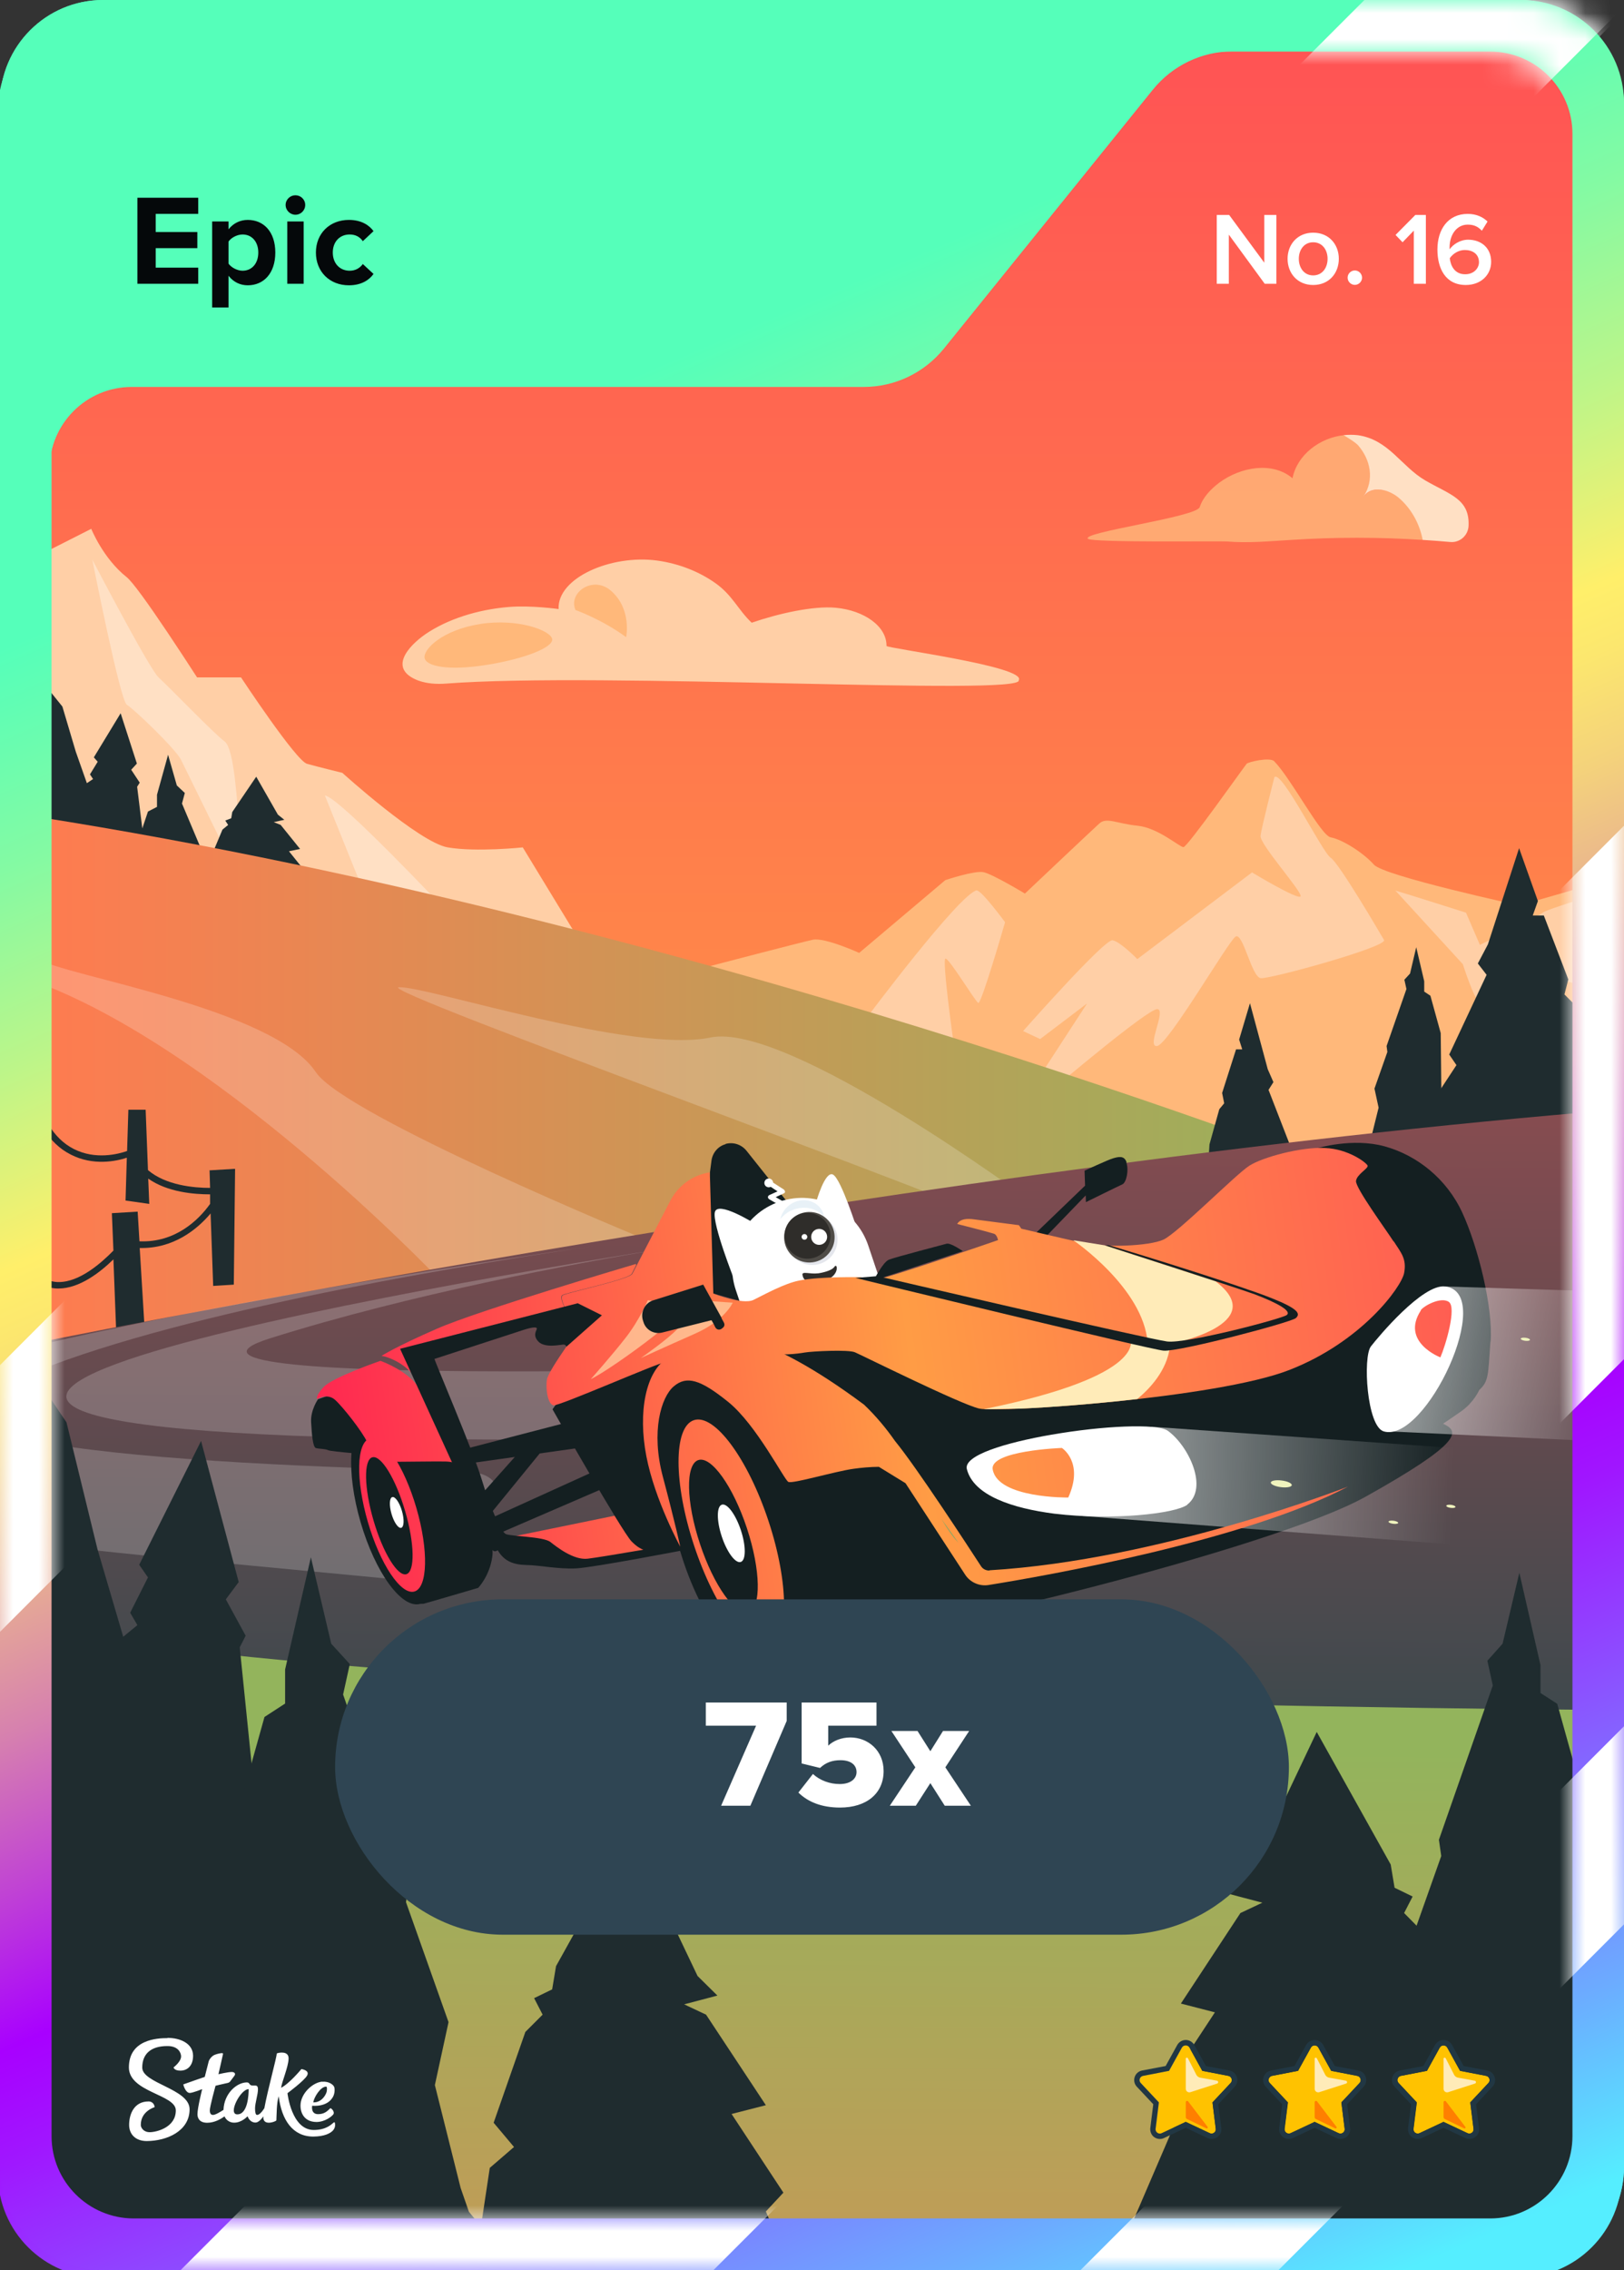 <svg width="63" height="88" viewBox="0 0 63 88" fill="none" xmlns="http://www.w3.org/2000/svg">
<rect x="0" y="0" width="63" height="88" fill="#333333" stroke="none"/>
<rect width="63" height="88" rx="4" fill="url(#paint0_linear_26835_29179)"/>
<g clip-path="url(#clip0_26835_29179)">
<path d="M56.92 18.29H5.92C5.368 18.29 4.92 18.738 4.92 19.29V57.29C4.92 57.842 5.368 58.29 5.92 58.29H56.92C57.472 58.29 57.92 57.842 57.92 57.29V19.29C57.92 18.738 57.472 18.29 56.92 18.29Z" fill="#2F4553"/>
<path d="M62.39 7.07V81.52C62.39 84.85 59.68 87.55 56.35 87.55H6.48C3.15 87.55 0.45 84.85 0.45 81.52V7.07C0.45 3.74 3.15 1.04 6.48 1.04H56.35C59.68 1.04 62.39 3.74 62.39 7.07Z" fill="url(#paint1_linear_26835_29179)"/>
<path d="M56.56 42.86C56.56 42.86 55.71 41.9 54.39 41.63C54.39 41.63 54.78 40.2 52.93 40.33C52.93 40.33 52.45 40.04 49.85 40.33C47.25 40.62 47.97 38.21 46.61 37.87C45.25 37.53 45.05 38.08 44.29 37.87C43.53 37.66 42.71 37.75 42.71 37.75C42.71 37.75 42.87 35.81 41.66 35.74C40.45 35.67 40.04 36.83 39.21 36.56C38.38 36.29 36.67 34.44 35.17 34.64C33.67 34.84 32.84 34.02 32.84 34.02C32.84 34.02 33.18 31.96 31.33 32.24C31.33 32.24 29.7 30.75 28.36 32.21C27.02 33.67 26.54 32.1 25.92 32.3C25.92 32.3 25.51 30.86 23.93 31.07C22.35 31.28 21.94 32.37 21.94 32.37C21.94 32.37 20.29 33.12 19.75 33.12C19.21 33.12 13.92 31.91 14.06 31.04C14.2 30.17 16.46 31.75 17.97 31.33C19.48 30.91 19.41 28.86 17.63 28.38C17.63 28.38 17.08 25.84 14.82 26.05C14.82 26.05 14.55 23.45 9.68 24.27C9.68 24.27 6.66 24.34 6.8 26.74C6.94 29.14 12.15 29.96 12.35 30.44C12.55 30.92 10.43 30.78 9.27 30.23C8.11 29.68 7.55 28.58 6.8 29C6.8 29 6.39 28.25 5.71 28.73C5.03 29.21 4.89 28.25 4.96 27.08C5.03 25.91 4.27 26.39 4.27 26.39C4.27 26.39 4.13 23.37 3.17 23.44C3.17 23.44 2.55 21.32 1.42 22.41C0.29 23.5 0.77 31.57 0.77 31.57L54.1 46.05L56.57 42.84L56.56 42.86Z" fill="#1F2C2F"/>
<path d="M53.69 46.03C53.69 46.03 28.12 35.85 1.41 31.66V52.14C1.41 52.14 33.94 55.18 53.69 46.03Z" fill="url(#paint2_linear_26835_29179)"/>
<path opacity="0.2" d="M1.51 37.18C2.33 37.8 10.59 39.06 12.25 41.56C13.38 43.26 21.04 45.62 21.04 45.62L14.73 47.11C14.73 47.11 8.14 40.27 0.89 37.88C0.67 37.81 1.51 37.17 1.51 37.17V37.18Z" fill="white"/>
<path opacity="0.2" d="M40.02 46.59C40.02 46.59 30.57 39.59 27.56 40.22C24.55 40.85 16.61 38.24 15.48 38.27C14.35 38.3 38.14 46.82 39.58 47.74C41.02 48.66 40.02 46.59 40.02 46.59Z" fill="white"/>
<path d="M0.46 48.87C0.46 48.87 1.5 48.12 2.85 48.14C2.85 48.14 2.78 46.66 4.56 47.19C4.56 47.19 5.09 47.01 7.57 47.85C10.05 48.69 9.87 46.19 11.27 46.15C12.67 46.11 12.75 46.69 13.53 46.65C14.31 46.61 15.09 46.88 15.09 46.88C15.09 46.88 15.36 44.96 16.55 45.15C17.74 45.34 17.89 46.57 18.76 46.48C19.63 46.39 21.7 44.96 23.13 45.49C24.56 46.02 25.54 45.4 25.54 45.4C25.54 45.4 25.65 43.32 27.4 43.99C27.4 43.99 29.32 42.89 30.31 44.61C31.3 46.33 32.11 44.9 32.67 45.23C32.67 45.23 33.39 43.91 34.88 44.46C36.37 45.01 36.54 46.16 36.54 46.16C36.54 46.16 37.98 47.25 38.52 47.37C39.06 47.49 44.47 47.46 44.53 46.58C44.59 45.7 42.03 46.75 40.65 46.02C39.27 45.29 39.78 43.3 41.63 43.22C41.63 43.22 42.72 40.86 44.88 41.56C44.88 41.56 45.72 39.08 50.29 40.94C50.29 40.94 53.22 41.66 52.56 43.98C51.9 46.3 46.64 45.96 46.33 46.38C46.02 46.8 48.13 47.13 49.39 46.85C50.65 46.57 51.43 45.62 52.07 46.18C52.07 46.18 52.63 45.53 53.2 46.15C53.77 46.77 54.11 45.86 54.29 44.71C54.47 43.56 55.11 44.19 55.11 44.19C55.11 44.19 55.9 41.28 56.82 41.55C56.82 41.55 57.89 39.61 58.75 40.93C59.61 42.25 57.6 49.03 57.6 49.03L2.18 52.51L0.47 48.84L0.46 48.87Z" fill="#1F2C2F"/>
<path d="M61.51 43.12C61.51 43.12 61.94 86.29 61.31 86.29L1.33 86.75C0.72 86.75 0.99 52.14 0.99 52.14C0.99 52.14 33.42 45.52 61.51 43.12Z" fill="#4D6646"/>
<path d="M9.75 53.49C15.18 51.78 21.5 50.6 24.97 50.02C14.64 51.67 -20.79 57.8 23.8 57.4L32.91 54.54C32.91 54.54 3.34 55.51 9.75 53.49Z" fill="url(#paint3_linear_26835_29179)"/>
<path d="M24.97 50.02C26.57 49.76 27.58 49.61 27.58 49.61C27.58 49.61 26.58 49.75 24.97 50.02Z" fill="url(#paint4_linear_26835_29179)"/>
<path d="M1.27 53.64V54.54C7.46 52.22 18.1 50.52 22.55 49.88C18.44 50.46 8.92 51.89 1.27 53.64Z" fill="url(#paint5_linear_26835_29179)"/>
<path d="M1.27 57.6V61.51C2.38 61.65 3.57 61.78 4.88 61.91L16.03 62.97C16.03 62.97 20.92 58.72 17.12 58.63C11.77 58.51 5.12 58.23 1.27 57.59V57.6Z" fill="url(#paint6_linear_26835_29179)"/>
<path d="M1.16 62.99C14.75 66.08 62.92 66.29 62.92 66.29L61.31 86.29C61.31 86.29 2.74 89.21 1.33 86.75C-0.08 84.29 1.16 62.99 1.16 62.99Z" fill="#93B45C"/>
<path d="M51.08 67.14L48.46 72.66L47.68 73.42L48.97 73.76L48.12 74.16L45.81 77.67L47.13 78.01L45.13 81.05L45.81 81.79L43.16 87.95H57.69L56.52 80.1L55.58 79.29L56.36 78.35L55.13 74.83L54.47 74.16L54.8 73.52L54.1 73.18L53.95 72.28L51.08 67.14Z" fill="#1F2C2F"/>
<path d="M24.43 71.08L27.06 76.6L27.83 77.36L26.54 77.7L27.39 78.1L29.71 81.61L28.38 81.95L30.39 85L29.71 85.73L30.36 87.25L18.46 87.62L19 84.04L19.94 83.23L19.15 82.29L20.38 78.77L21.05 78.1L20.72 77.46L21.42 77.12L21.57 76.22L24.43 71.08Z" fill="#1F2C2F"/>
<path d="M58.94 60.97L58.29 63.72L57.7 64.38L57.91 65.34L55.82 71.32L55.91 71.95L54.56 75.76L54.99 77.77L54.17 81.04L53.91 81.79L52.91 83L53.69 83.33L52.7 86.29L58.26 87.1L61.65 85.05L61.5 69.96L60.41 66.05L59.76 65.63V64.55L58.94 60.97Z" fill="#1F2C2F"/>
<path d="M3.85 1.64C2.78 1.64 1.35 3.73 1.35 4.79L1.92 18.48C1.92 16.72 3.35 15.29 5.11 15.29H33.51C34.72 15.29 35.86 14.74 36.62 13.8L44.72 3.77C45.48 2.83 46.62 2.28 47.83 2.28L3.85 1.64Z" fill="url(#paint7_linear_26835_29179)"/>
<path opacity="0.8" d="M23.01 25C23.01 25 27.76 26.28 30.3 26.33L31.03 27V26C31.03 26 32.72 27.69 36.82 27.98C38.85 28.12 47.89 29.38 52.48 28.88C52.48 28.88 56.98 28.91 59.51 26.99C59.51 26.99 58.05 28.42 55.83 29.56L57.82 29.25C55.82 30.9 52.22 30.97 50.47 30.94C45.56 30.86 37.53 28.79 36.63 28.88C35.73 28.97 33.58 29.65 31.75 29.26C29.92 28.87 26.73 27.8 26.73 27.8C26.73 27.8 28.1 27.63 29.09 27.69C29.09 27.69 25.38 26.54 23 25.01L23.01 25Z" fill="#FFB87A"/>
<path opacity="0.8" d="M1.68 18.19L4.3 17.15L5.33 17.45L7.37 16.65L8.97 17.8C8.97 17.8 13.56 19.66 15.08 20.38L13.51 19.17C15.96 20.38 20.25 21.43 20.25 21.43C20.25 21.43 14.6 21.24 12.32 20.61C10.04 19.98 8.97 20.09 8.97 20.09C8.97 20.09 11.64 21.4 12.86 21.69C12.86 21.69 8.97 21.16 7.53 20.96L8.9 21.6C8.9 21.6 4.02 20.57 1.7 20.48V18.21L1.68 18.19Z" fill="#FFB87A"/>
<path opacity="0.8" d="M63 10C63 10 52.117 14.39 47.597 15.354C43.077 16.317 38.457 18.659 38.457 18.659L39.852 17.037C39.852 17.037 34.124 19.232 31.322 20.378C28.52 21.524 24 22 24 22C24 22 37.934 21.341 43.5 19.085C49.066 16.829 49.851 17.037 49.851 17.037C49.851 17.037 46.887 19.402 43.5 20.378C43.5 20.378 55.429 18.902 61.867 14.195L63 10Z" fill="#FFB87A"/>
<path fill-rule="evenodd" clip-rule="evenodd" d="M9.76 68.37L9.3 63.86L9.53 63.41L8.76 62L9.26 61.33L7.8 55.86L5.4 60.66L5.74 61.15L5.05 62.52L5.33 63L4.78 63.45L3.78 60.05L2.58 55.14L1.41 53.4V85.35L5.43 87.25H10.96L9.76 68.37Z" fill="#1F2C2F"/>
<path d="M12.06 60.37L12.85 63.72L13.57 64.51L13.31 65.69L15.86 72.98L15.75 73.74L17.4 78.39L16.87 80.83L17.87 84.82L18.19 85.74L19.41 87.22L18.46 87.62L8.76 87.53L8.93 71.31L10.26 66.56L11.06 66.04V64.72L12.06 60.37Z" fill="#1F2C2F"/>
<path d="M58.92 0.29H3.92C1.71 0.29 -0.08 2.08 -0.08 4.29V84.29C-0.08 86.5 1.71 88.29 3.92 88.29H58.92C61.13 88.29 62.92 86.5 62.92 84.29V4.29C62.92 2.08 61.13 0.29 58.92 0.29ZM60.92 83.1C60.92 84.86 59.49 86.29 57.73 86.29H5.11C3.35 86.29 1.92 84.86 1.92 83.1V17.19C1.92 8.96 8.59 2.29 16.82 2.29H57.73C59.49 2.29 60.92 3.72 60.92 5.48V83.1Z" fill="url(#paint8_linear_26835_29179)"/>
<mask id="mask0_26835_29179" style="mask-type:luminance" maskUnits="userSpaceOnUse" x="-1" y="0" width="64" height="89">
<path d="M58.92 0.29H3.92C1.71 0.29 -0.08 2.08 -0.08 4.29V84.29C-0.08 86.5 1.71 88.29 3.92 88.29H58.92C61.13 88.29 62.92 86.5 62.92 84.29V4.29C62.92 2.08 61.13 0.29 58.92 0.29ZM60.92 83.1C60.92 84.86 59.49 86.29 57.73 86.29H5.11C3.35 86.29 1.92 84.86 1.92 83.1V18.48C1.92 16.72 3.35 15.29 5.11 15.29H33.51C34.72 15.29 35.86 14.74 36.62 13.8L44.72 3.77C45.48 2.83 46.62 2.28 47.83 2.28H57.73C59.49 2.28 60.92 3.71 60.92 5.47V83.09V83.1Z" fill="white"/>
</mask>
<g mask="url(#mask0_26835_29179)">
<path d="M68.29 47.61V26.93L4.38 90.84H25.05L68.29 47.61Z" fill="white"/>
<path d="M64.58 -2H55.14L-3 56.13V66.47L65.38 -1.91C65.12 -1.97 64.85 -2 64.58 -2Z" fill="white"/>
<path d="M68.29 69.52V61.84L39.29 90.84H46.97L68.29 69.52Z" fill="white"/>
</g>
<path d="M44.02 46.84C43.94 46.56 43.7 46.62 43.5 46.67C43.3 46.72 42.38 47.11 42.38 47.11V47.69L40.28 49.57L40.73 49.67L42.39 48.07V48.33C42.39 48.33 43.68 47.75 43.83 47.69C43.98 47.63 44.11 47.16 44.01 46.84H44.02Z" fill="#141F21"/>
<path d="M32.01 64.28C31.83 64.34 31.92 64.65 32.96 64.78C34.62 64.98 49.1 62.04 52.84 60.12C56.58 58.2 56.56 57.75 56 57.44C55.44 57.13 53.84 57.22 53.84 57.22L32.01 64.27V64.28Z" fill="#141F21"/>
<path d="M28.5 45.59C28.2 45.66 27.98 45.91 27.93 46.21L27.11 51.13L29.39 51.86L32.15 49.72L29.3 45.87C29.11 45.62 28.8 45.51 28.5 45.58V45.59Z" fill="#141F21"/>
<path d="M19.47 60.54L23.99 59.78L27.08 60.83L26.82 61.03L22.2 61.67L19.47 60.54Z" fill="url(#paint9_linear_26835_29179)"/>
<path d="M21.43 55.63C21.43 55.63 23.95 60.46 24.31 60.85C24.67 61.24 25.03 61.45 26.4 61.16L26.27 53.85C24.19 53.5 22.57 54.08 21.43 55.62V55.63Z" fill="#141F21"/>
<path d="M28.95 53.38C28.75 53.5 28.57 53.99 29.32 53.9C30.02 53.82 33.2 51.83 34.36 51.32C32.32 51.73 29.89 52.84 28.95 53.38Z" fill="#130F18"/>
<path d="M30.59 48.05C30.59 48.05 30.55 48.05 30.53 48.04L30.11 47.78C30.11 47.78 30.06 47.73 30.07 47.7C30.07 47.67 30.09 47.64 30.13 47.62L30.45 47.49L30.13 47.26C30.13 47.26 30.08 47.17 30.11 47.13C30.14 47.09 30.2 47.08 30.24 47.11L30.7 47.43C30.7 47.43 30.74 47.48 30.74 47.51C30.74 47.54 30.72 47.57 30.68 47.58L30.37 47.71L30.64 47.88C30.64 47.88 30.7 47.96 30.67 48.01C30.65 48.03 30.63 48.05 30.6 48.05H30.59Z" fill="white"/>
<path d="M30.12 47.32C30.214 47.32 30.29 47.244 30.29 47.15C30.29 47.056 30.214 46.98 30.12 46.98C30.026 46.98 29.95 47.056 29.95 47.15C29.95 47.244 30.026 47.32 30.12 47.32Z" fill="white"/>
<path d="M33.49 49.1C33.49 49.1 32.94 47.12 32.63 46.92C32.32 46.72 31.92 47.99 31.92 47.99C31.92 47.99 32.79 49.19 33.49 49.11V49.1Z" fill="white"/>
<path d="M28.66 50.88C28.66 50.88 27.87 48.67 27.99 48.21C28.11 47.75 29.51 48.7 29.51 48.7C29.51 48.7 29.23 50.79 28.66 50.88Z" fill="white"/>
<path d="M33.892 49.711C33.465 48.277 31.956 47.46 30.521 47.887C29.087 48.314 28.27 49.823 28.697 51.257L29.176 52.867C29.603 54.302 31.111 55.119 32.546 54.692C33.981 54.265 34.797 52.756 34.371 51.322L33.892 49.711Z" fill="white"/>
<path d="M31.92 50.72C31.92 50.72 32.42 50.67 32.55 50.49C32.68 50.31 32.75 50.84 32.2 50.99C31.44 51.19 31.32 50.93 31.3 50.75C31.29 50.61 31.6 50.75 31.91 50.72H31.92Z" fill="#2F2D2A"/>
<path d="M30.92 48.26C30.76 48.34 30.63 48.44 30.52 48.57C30.58 48.32 30.76 48.09 31.02 47.96C31.46 47.75 31.97 47.91 32.16 48.32C32.19 48.39 32.21 48.46 32.22 48.54C31.94 48.17 31.39 48.05 30.92 48.27V48.26Z" fill="#E8F1F7"/>
<path d="M31.73 50.39C32.271 50.39 32.71 49.951 32.71 49.41C32.71 48.868 32.271 48.43 31.73 48.43C31.189 48.43 30.75 48.868 30.75 49.41C30.75 49.951 31.189 50.39 31.73 50.39Z" fill="#E4E6EC"/>
<path d="M31.62 50.29C32.161 50.29 32.6 49.851 32.6 49.31C32.6 48.768 32.161 48.33 31.62 48.33C31.079 48.33 30.64 48.768 30.64 49.31C30.64 49.851 31.079 50.29 31.62 50.29Z" fill="#4F4C47"/>
<path d="M31.55 50.139C32.042 50.139 32.44 49.741 32.44 49.249C32.44 48.758 32.042 48.359 31.55 48.359C31.058 48.359 30.66 48.758 30.66 49.249C30.66 49.741 31.058 50.139 31.55 50.139Z" fill="#2F2D2A"/>
<path d="M32 49.62C32.171 49.62 32.31 49.481 32.31 49.309C32.31 49.138 32.171 48.999 32 48.999C31.829 48.999 31.69 49.138 31.69 49.309C31.69 49.481 31.829 49.62 32 49.62Z" fill="white"/>
<path d="M31.43 49.4C31.491 49.4 31.54 49.35 31.54 49.29C31.54 49.229 31.491 49.18 31.43 49.18C31.369 49.18 31.32 49.229 31.32 49.29C31.32 49.35 31.369 49.4 31.43 49.4Z" fill="white"/>
<path d="M57.89 54.28C58.03 52.96 57.53 50.6 56.97 49.26C56.41 47.92 55.29 46.97 54.05 46.58C52.81 46.19 51.43 46.56 51.43 46.56L45.6 50.85L26.01 54.48L25.08 56.42L25.56 59.2L25.92 59.99C25.98 60.4 26.06 60.82 26.17 61.25C26.89 64.07 28.41 66.11 29.58 65.82L52.17 59.73C52.17 59.73 56.21 57.25 56.68 56.93C57.16 56.61 57.38 56.15 57.38 56.15C57.76 55.82 57.74 55.62 57.88 54.3L57.89 54.28Z" fill="#141F21"/>
<path d="M41.7 60.47L62.92 62.86V59.06L44.62 57.12L41.7 60.47Z" fill="url(#paint10_linear_26835_29179)"/>
<path d="M45.91 60.19C45.42 60.53 42.94 60.7 40.77 60.36H40.76C39.11 60.09 37.64 59.54 37.41 58.52C37.27 57.98 38.92 57.54 40.75 57.29H40.76C42.7 57.02 44.85 56.99 45.25 57.3C46.04 57.91 46.76 59.58 45.9 60.19H45.91Z" fill="white"/>
<path d="M38.41 58.56C38.3 57.82 41.12 57.82 41.12 57.82C41.12 57.82 41.97 58.4 41.3 59.75C41.3 59.75 38.57 59.69 38.41 58.56Z" fill="url(#paint11_linear_26835_29179)"/>
<path d="M34.05 51.08C34.05 51.08 34.43 50.38 34.67 50.29C34.91 50.2 36.77 49.79 36.93 49.75C37.09 49.71 37.55 50.06 37.55 50.06L34.04 51.08H34.05Z" fill="#141F21"/>
<path d="M54.26 50.27C53.98 49.8 52.85 48.14 52.89 47.88C52.93 47.62 53.4 47.41 53.36 47.3C53.32 47.19 52.65 46.63 51.73 46.56C50.81 46.48 49.31 46.83 48.78 47.14C48.25 47.45 45.9 49.66 45.34 49.89C44.78 50.12 43.07 50.13 42.19 49.9C41.31 49.67 39.85 49.27 39.85 49.27L39.76 49.13C39.76 49.13 38.25 48.88 38.01 48.84C37.77 48.8 37.49 48.8 37.37 49C37.37 49 38.51 49.33 38.76 49.42C38.9 49.45 38.93 49.68 38.93 49.68C38.93 49.68 34.5 51.04 34.18 51.03C33.86 51.02 33.61 51.02 33.61 51.02L33.58 50.93C33.58 50.93 32.03 50.84 31.19 50.97C30.59 51.06 29.8 51.47 29.37 51.66C28.94 51.85 27.82 51.36 27.82 51.36L27.85 46.66C27.18 46.74 26.6 47.13 26.27 47.72L24.71 50.48C24.62 50.7 22.09 51.13 21.97 51.23C21.85 51.33 22.13 51.98 22.32 52.06C22.51 52.14 22.92 52.03 22.84 52.17C22.76 52.31 21.32 54.08 21.25 54.47C21.18 54.86 21.26 55.43 21.47 55.47C21.68 55.52 25.62 53.95 25.84 53.96C26.06 53.96 26.07 54.19 26.07 54.19C26.07 54.19 27.87 53.23 28.55 53.29C29.23 53.36 29.81 53.57 30.02 53.72C30.23 53.87 31 53.81 31.28 53.77C31.56 53.73 32.99 53.71 33.23 53.83C33.47 53.94 37.23 55.98 37.97 56.18C38.71 56.38 47.21 56.11 50.05 55.11C52.89 54.11 54.51 52.05 54.63 51.51C54.75 50.97 54.55 50.74 54.27 50.27H54.26Z" fill="url(#paint12_linear_26835_29179)"/>
<path opacity="0.8" d="M45.46 54.04L43.92 53.68C43.92 53.68 44.65 55.13 38.15 56.21L39.58 56.24C40.76 56.23 42.42 56.16 44.11 56.03C44.59 55.66 45.3 54.98 45.45 54.04H45.46Z" fill="#FFCA9C"/>
<path opacity="0.8" d="M28.56 51.74C28.56 51.74 28.24 52.42 27.03 52.9C25.82 53.38 24.92 53.76 24.92 53.76C24.92 53.76 26.01 53.06 26.39 52.67C26.77 52.28 26.92 51.92 26.92 51.92L27 51.58L28.56 51.74Z" fill="#FFCA9C"/>
<path opacity="0.8" d="M26.4 51.71C26.4 51.71 26.18 52.37 25.66 52.77C25.14 53.17 23.68 54.17 22.95 54.51C22.95 54.51 23.81 53.61 24.37 52.94C24.93 52.27 25.27 51.53 25.27 51.53L26.09 51.66L26.41 51.71H26.4Z" fill="#FFCA9C"/>
<path d="M12.35 54.91C12.35 54.91 12.04 55.32 12.05 55.79C12.06 56.26 12.08 56.76 12.2 56.8C12.32 56.84 12.57 56.84 12.67 56.9C12.77 56.96 14.55 57.16 14.55 57.16L13.72 54.47L12.36 54.91H12.35Z" fill="#141F21"/>
<path d="M18.43 58.54L18.01 57.32L17.4 56.93L14.72 55.94C14.54 55.83 14.37 55.79 14.21 55.83C13.5 56.01 13.33 57.76 13.83 59.73C14.33 61.71 15.31 63.16 16.03 62.98C16.03 62.98 16.05 62.98 16.06 62.98C16.1 62.98 16.14 62.98 16.16 62.98C16.39 62.93 18.3 62.44 18.3 62.44C18.3 62.44 18.76 62 18.89 61.25C19.02 60.5 18.44 58.55 18.44 58.55L18.43 58.54Z" fill="#141F21"/>
<path d="M15.823 62.493C16.348 62.36 16.433 60.911 16.013 59.257C15.593 57.602 14.828 56.37 14.303 56.503C13.778 56.636 13.693 58.085 14.113 59.739C14.533 61.393 15.299 62.626 15.823 62.493Z" fill="url(#paint13_linear_26835_29179)"/>
<path d="M15.534 61.811C15.877 61.724 15.895 60.63 15.574 59.366C15.254 58.103 14.716 57.149 14.373 57.236C14.031 57.323 14.013 58.418 14.334 59.681C14.654 60.944 15.192 61.898 15.534 61.811Z" fill="#141F21"/>
<path d="M24.87 50.13C24.87 50.13 18.68 51.72 17.06 52.37C15.44 53.02 14.89 53.34 14.89 53.34L15.02 53.37C15.02 53.37 15.72 53.57 16.15 54.2C16.58 54.83 17.17 56.01 17.23 56.16C17.29 56.31 17.23 56.57 17.23 56.57C17.23 56.57 16.55 54.82 16.05 54.31C15.55 53.8 14.84 53.53 14.84 53.53C14.84 53.53 12.95 54.11 12.6 54.47C12.25 54.83 12.34 54.92 12.34 54.92C12.34 54.92 12.74 54.7 13.03 54.98C13.32 55.26 14.04 56.24 14.22 56.67C14.4 57.1 14.65 57.44 15.23 57.46C15.81 57.48 16.96 57.5 17.24 57.52C17.52 57.54 17.71 57.59 17.85 57.94C17.99 58.29 18.66 60.03 18.84 60.2C19.02 60.37 19.34 60.51 19.34 60.51C19.34 60.51 18.89 60.2 18.72 59.81C18.55 59.42 17.4 56.64 17.4 56.64C17.4 56.64 17.47 56.27 17.41 56.14C17.35 56.01 17.59 55.87 17.44 55.33C17.29 54.79 16.88 53.99 16.54 53.74C16.2 53.49 16.04 53.4 16.04 53.4C16.04 53.4 21.24 51.93 21.61 51.94C21.98 51.95 22.08 52.13 22.08 52.13L22.29 52.07L25.1 50.58L24.85 50.14L24.87 50.13Z" fill="url(#paint14_linear_26835_29179)"/>
<path d="M26.29 60.98C26.29 60.98 23.12 61.42 22.58 61.46C22.04 61.5 21.42 60.98 21.16 60.76C20.9 60.54 19.62 60.49 19.44 60.39C19.26 60.29 18.87 59.33 18.59 58.26C18.31 57.18 16.93 53.61 16.92 53.51L20.44 52.5C20.77 52.41 20.92 52.41 20.93 52.47C20.94 52.53 20.73 52.72 20.98 52.99C21.23 53.25 21.82 53.13 21.93 53.13C22.04 53.13 22.05 53.22 22.05 53.22L23.47 52.05L22.55 51.55L15.6 53.07L18.54 60.15C18.54 60.15 18.84 60.93 18.92 61.01C19 61.09 19.11 61.01 19.11 61.01C19.35 61.46 19.72 61.59 20.2 61.62C20.68 61.64 21.43 61.83 22.12 61.82C22.81 61.81 26.39 61.25 26.39 61.25L26.29 60.98Z" fill="#141F21"/>
<path d="M18.86 59.77L23.23 57.97L23.46 58.69L19.13 60.38L18.86 59.77Z" fill="#141F21"/>
<path d="M38.15 62.47C38.02 62.47 37.9 62.41 37.83 62.3C37.36 61.52 35.47 58.38 34.66 57.32C34.33 56.81 33.95 56.32 33.51 55.87C29.61 52.75 28.17 53.06 28.17 53.06C28.17 53.06 26.72 53.38 25.98 53.78C25.09 54.26 24.73 55.85 25 57.57C25.27 59.29 26.19 61.12 26.19 61.12C26.19 61.12 26.03 60.22 25.61 58.38C25.21 56.62 25.65 55.3 26.16 54.9C26.67 54.5 27.19 54.66 28.25 55.58C29.31 56.5 30.31 58.67 30.47 58.76C30.63 58.85 32.31 58.41 33.03 58.34C33.33 58.31 33.67 58.29 34 58.3L35.01 58.97L37.2 62.6C37.38 62.9 37.73 63.07 38.08 63.03C40.27 62.76 48.09 61.67 52.16 59.71C52.16 59.71 44.79 62.3 38.14 62.46L38.15 62.47Z" fill="url(#paint15_linear_26835_29179)"/>
<path d="M36.98 61.35L36.35 60.4C36.57 60.8 36.77 61.12 36.98 61.35Z" fill="#79A868"/>
<path opacity="0.8" d="M41.85 49.79C41.85 49.79 44.5 51.73 44.59 53.86L45.47 53.94C45.47 53.94 49.45 53.32 47.3 51.57L43.06 50.03L41.85 49.79Z" fill="#FFCA9C"/>
<path d="M43.07 50.03C43.07 50.03 48.11 51.85 48.8 52.13C49.73 52.52 50.22 52.84 50.02 52.98C49.82 53.12 46.09 53.96 45.35 53.84C44.61 53.72 34.21 50.91 34.21 50.91L33.35 50.95C33.35 50.95 44.83 54.17 45.2 54.19C45.81 54.26 50.18 53.27 50.37 53.11C50.56 52.95 50.49 52.76 49.47 52.31C48.23 51.76 44.08 50.31 43.21 50.03H43.07Z" fill="#141F21"/>
<path d="M18.12 57.01L21.94 56.16L22.45 57.15L18.26 57.59L18.12 57.01Z" fill="#141F21"/>
<path d="M20.28 57.02L18.51 58.87L18.78 59.7L21.41 56.7L20.28 57.02Z" fill="#141F21"/>
<path d="M53.62 57.61L62.92 58.38V52.54L56.2 52.09L53.62 57.61Z" fill="url(#paint16_linear_26835_29179)"/>
<path d="M53.24 54.31C53.53 53.96 55.33 51.95 56.2 52.09C58.19 52.4 55.22 58.16 53.62 57.62C52.97 57.4 52.91 54.71 53.24 54.31Z" fill="white"/>
<path d="M55.22 52.98C55.33 52.82 56.01 52.47 56.32 52.69C56.63 52.91 56.14 54.37 55.92 54.83C55.92 54.83 54.38 54.18 55.23 52.98H55.22Z" fill="url(#paint17_linear_26835_29179)"/>
<path d="M28.2 52.52C28.16 52.44 28.12 52.36 28.1 52.32H28.11L27.44 51L25.48 51.54C25.16 51.63 24.97 51.96 25.05 52.29L25.07 52.36C25.15 52.68 25.47 52.87 25.79 52.8L27.71 52.39C27.77 52.49 27.82 52.6 27.84 52.65C27.89 52.78 28.02 52.79 28.1 52.73C28.18 52.68 28.24 52.61 28.19 52.5L28.2 52.52Z" fill="#141F21"/>
<path d="M29.483 65.108C30.289 64.873 30.362 62.696 29.647 60.247C28.931 57.798 27.698 56.003 26.893 56.238C26.087 56.474 26.013 58.65 26.729 61.099C27.444 63.548 28.677 65.343 29.483 65.108Z" fill="url(#paint18_linear_26835_29179)"/>
<path d="M28.747 63.742C29.256 63.593 29.28 62.141 28.8 60.497C28.32 58.854 27.518 57.642 27.009 57.791C26.5 57.939 26.477 59.392 26.957 61.035C27.437 62.679 28.238 63.891 28.747 63.742Z" fill="#141F21"/>
<path d="M28.516 61.797C28.723 61.736 28.743 61.184 28.562 60.564C28.381 59.944 28.067 59.49 27.86 59.55C27.653 59.611 27.632 60.163 27.813 60.783C27.994 61.403 28.309 61.857 28.516 61.797Z" fill="white"/>
<path d="M15.398 60.007C15.51 59.979 15.533 59.687 15.449 59.355C15.365 59.023 15.205 58.777 15.093 58.805C14.98 58.834 14.958 59.126 15.042 59.458C15.126 59.79 15.286 60.036 15.398 60.007Z" fill="white"/>
<path d="M0.92 37.55C0.92 37.55 0.98 29.46 9.56 33.46C9.56 33.46 11.91 27.4 19.36 30.49C26.81 33.58 22.01 44.05 22.01 44.05C22.01 44.05 36.58 53.79 32.65 60.49C28.72 67.19 12.91 68.79 12.91 68.79L1.35 57.78L0.92 37.54V37.55Z" fill="#33CC8E"/>
<path d="M41.75 54.63C41.75 54.63 52.08 49.21 55.27 62.86C55.27 62.86 61.67 60.88 61.67 71.2C61.67 81.52 62.28 84.29 60.6 86.29C58.92 88.29 5.57 87.79 3.63 86.94C1.69 86.09 0.45 82.27 0.45 82.27L0.64 62.29L19.66 63.81C19.66 63.81 21.28 56.35 29.22 58.83L41.74 54.64L41.75 54.63Z" fill="#873B14"/>
<path opacity="0.5" d="M60.59 86.29C58.91 88.29 5.56 87.79 3.63 86.94C1.69 86.09 0.45 82.27 0.45 82.27L0.57 70.06L15 65.84L61.69 74.95C61.79 82.25 62.05 84.56 60.59 86.29Z" fill="#2BA9C2"/>
<path d="M60.59 86.29C58.91 88.29 5.56 87.79 3.63 86.94C1.69 86.09 0.45 82.27 0.45 82.27L0.57 70.06L15 65.84L61.69 74.95C61.79 82.25 62.05 84.56 60.59 86.29Z" fill="#2BA9C2"/>
<path d="M0.45 28.73C9.55 33.46 25.37 38.89 25.37 38.89H19.35C19.35 38.89 2.87 33.18 0.45 28.73Z" fill="#00E688"/>
<path d="M0.45 28.73C9.55 33.46 25.37 38.89 25.37 38.89H19.35C19.35 38.89 2.87 33.18 0.45 28.73Z" fill="#00E688"/>
<path d="M56.92 18.29H5.92C5.368 18.29 4.92 18.738 4.92 19.29V57.29C4.92 57.842 5.368 58.29 5.92 58.29H56.92C57.472 58.29 57.92 57.842 57.92 57.29V19.29C57.92 18.738 57.472 18.29 56.92 18.29Z" fill="#2F4553"/>
<path d="M62.39 7.07V81.52C62.39 84.85 59.68 87.55 56.35 87.55H6.48C3.15 87.55 0.45 84.85 0.45 81.52V7.07C0.45 3.74 3.15 1.04 6.48 1.04H56.35C59.68 1.04 62.39 3.74 62.39 7.07Z" fill="url(#paint19_linear_26835_29179)"/>
<path d="M32.42 23.56C33.51 23.66 34.4 24.27 34.39 25.04C34.39 25.13 39.85 25.84 39.52 26.37C39.73 26.99 23.31 26.04 17.3 26.5C16.93 26.53 16.55 26.5 16.22 26.38C15.05 25.93 15.82 25.06 16.51 24.58C17.35 24.01 18.51 23.63 19.74 23.53C20.6 23.46 21.67 23.61 21.67 23.61C21.61 22.4 23.71 21.49 25.49 21.73C26.36 21.85 27.13 22.17 27.73 22.59C28.41 23.06 28.63 23.64 29.16 24.14C30.21 23.78 31.55 23.48 32.42 23.56Z" fill="#FFCFA6"/>
<path d="M22.33 23.66C22.02 22.98 23 22.29 23.7 22.9C24.52 23.61 24.29 24.7 24.29 24.7C23.33 24 22.33 23.65 22.33 23.65V23.66Z" fill="#FFB87A"/>
<path d="M18.62 24.19C20.09 23.96 21.36 24.44 21.42 24.77C21.48 25.1 20.32 25.55 18.85 25.78C17.38 26.01 16.52 25.83 16.47 25.5C16.42 25.17 17.16 24.42 18.63 24.19H18.62Z" fill="#FFB87A"/>
<g opacity="0.8">
<path d="M55.19 20.93C53.49 20.82 51.79 20.82 50.09 20.93C49.26 20.98 48.42 21.06 47.59 20.99C47.32 20.97 42.42 21.04 42.21 20.89C41.88 20.64 46.41 20.05 46.54 19.66C46.67 19.27 46.97 18.96 47.3 18.71C48.13 18.1 49.36 17.88 50.14 18.54C50.32 17.63 51.2 16.97 52.13 16.87C52.36 17.01 52.59 17.15 52.7 17.27C53.18 17.82 53.33 18.59 52.91 19.24C53.24 18.79 53.9 18.99 54.26 19.29C54.76 19.7 55.08 20.3 55.2 20.93H55.19Z" fill="#FFB87A"/>
</g>
<path d="M56.25 21.01C55.9 20.98 55.54 20.95 55.19 20.93C55.07 20.3 54.74 19.7 54.25 19.29C53.89 18.99 53.23 18.79 52.9 19.24C53.32 18.59 53.17 17.83 52.69 17.27C52.58 17.15 52.35 17.01 52.12 16.87C52.3 16.85 52.49 16.85 52.67 16.87C53.88 17.04 54.35 18.08 55.3 18.63C56.25 19.18 57.02 19.34 56.97 20.39C56.95 20.76 56.63 21.05 56.25 21.01Z" fill="#FFE0C4"/>
<path d="M27.55 37.45C27.55 37.45 31.07 36.53 31.53 36.43C31.99 36.33 33.33 36.94 33.33 36.94L36.67 34.12C36.67 34.12 37.8 33.74 38.15 33.81C38.5 33.88 39.76 34.64 39.76 34.64C39.76 34.64 42.34 32.2 42.65 31.92C42.93 31.67 43.33 31.93 44.13 32.01C44.93 32.09 45.76 32.84 45.91 32.84C46.06 32.84 48.2 29.81 48.36 29.61C48.41 29.54 49.26 29.34 49.43 29.51C50.1 30.2 51.24 32.39 51.62 32.46C52.1 32.55 52.91 33.08 53.3 33.52C53.69 33.96 58.94 35.1 58.94 35.1L62.38 34.11L61.51 44.28L45.45 46.38L27.54 37.44L27.55 37.45Z" fill="#FFB87A"/>
<path d="M54.12 34.52C54.6 34.66 56.87 35.38 56.87 35.38L57.41 36.63C57.41 36.63 59.76 35.47 59.85 35.38C59.94 35.29 61.1 34.93 61.1 34.93L61.66 38.26C61.66 38.26 59.22 37.64 58.96 37.75C58.7 37.86 60.39 40.26 60.39 40.26C60.39 40.26 57.64 39.01 57.41 38.88C57.18 38.75 56.75 37.38 56.75 37.38L54.12 34.51V34.52Z" fill="#FFCFA6"/>
<path d="M37.89 34.52C38.06 34.49 38.99 35.75 38.99 35.75C38.99 35.75 38.07 38.94 37.95 38.88C37.83 38.82 36.83 37.16 36.68 37.16C36.53 37.16 37 40.49 37 40.49L33.59 39.5C33.59 39.5 37.23 34.63 37.9 34.51L37.89 34.52Z" fill="#FFCFA6"/>
<path d="M49.45 30.12C49.75 29.9 51.3 33.05 51.62 33.25C51.94 33.45 53.54 36.18 53.69 36.44C53.84 36.7 49.27 37.96 48.91 37.92C48.55 37.88 48.22 36.12 47.93 36.31C47.64 36.5 45.33 40.48 44.89 40.55C44.45 40.62 45.27 39.12 44.89 39.12C44.51 39.12 40.93 42.15 40.93 42.15L40.29 41.79L42.17 38.9L40.35 40.28L39.69 39.97C39.69 39.97 42.85 36.39 43.16 36.45C43.47 36.51 44.12 37.18 44.12 37.18L48.57 33.82C48.57 33.82 50.34 34.89 50.45 34.75C50.56 34.61 48.86 32.73 48.9 32.4C48.94 32.07 49.44 30.12 49.44 30.12H49.45Z" fill="#FFCFA6"/>
<path d="M7.64 26.26H9.35C9.35 26.26 11.48 29.49 11.91 29.61C12.34 29.73 13.28 29.96 13.28 29.96C13.28 29.96 16.26 32.66 17.37 32.85C18.48 33.04 20.28 32.85 20.28 32.85L23.27 37.76L11.36 34.93L7.63 26.27L7.64 26.26Z" fill="#FFCFA6"/>
<path d="M12.6 30.84C13.11 30.84 17.38 35.38 17.38 35.38L14.09 34.52L12.6 30.83V30.84Z" fill="#FFE0C4"/>
<path d="M1.35 21.61L3.54 20.5C3.54 20.5 4 21.65 4.91 22.37C5.82 23.09 12.58 34.11 12.58 34.11L0.67 32.42L1.36 21.61H1.35Z" fill="#FFCFA6"/>
<path d="M3.58 21.69C3.58 21.69 4.66 27.17 4.92 27.32C5.18 27.47 6.82 29.04 7.02 29.45C7.22 29.86 8.75 32.97 8.75 32.97L11.75 34.12C11.75 34.12 9.35 31.96 9.27 31.67C9.19 31.38 9.12 29.04 8.71 28.74C8.3 28.44 6.52 26.59 6.16 26.27C5.8 25.95 3.58 21.69 3.58 21.69Z" fill="#FFE0C4"/>
<path d="M9.94 30.11L10.78 31.58L11.03 31.78L10.62 31.87L10.89 31.98L11.64 32.91L11.21 33L11.86 33.81L11.64 34.01L11.85 34.41L8.01 34.51L8.19 33.56L8.49 33.34L8.24 33.09L8.63 32.16L8.85 31.98L8.74 31.81L8.97 31.72L9.01 31.48L9.94 30.11Z" fill="#1F2C2F"/>
<path fill-rule="evenodd" clip-rule="evenodd" d="M5.52 32.11L5.32 30.5L5.42 30.34L5.09 29.84L5.31 29.6L4.68 27.65L3.64 29.36L3.79 29.53L3.49 30.02L3.61 30.2L3.37 30.36L2.94 29.14L2.42 27.39L1.92 26.77V38.17L3.65 38.85H6.04L5.52 32.11Z" fill="#1F2C2F"/>
<path d="M6.52 29.26L6.86 30.45L7.17 30.74L7.06 31.15L8.16 33.76L8.11 34.03L8.83 35.69L8.6 36.56L9.03 37.98L9.17 38.31L9.69 38.84L9.28 38.98L5.09 38.95L5.17 33.16L5.74 31.46L6.09 31.28V30.81L6.52 29.26Z" fill="#1F2C2F"/>
<path d="M53.69 46.03C53.69 46.03 28.12 35.85 1.41 31.66V52.14C1.41 52.14 33.94 55.18 53.69 46.03Z" fill="url(#paint20_linear_26835_29179)"/>
<path opacity="0.2" d="M1.51 37.18C2.33 37.8 10.59 39.06 12.25 41.56C13.38 43.26 25.04 48.05 25.04 48.05L16.93 49.48C16.93 49.48 8.13 40.27 0.88 37.88C0.66 37.81 1.5 37.17 1.5 37.17L1.51 37.18Z" fill="white"/>
<path opacity="0.2" d="M40.02 46.59C40.02 46.59 30.57 39.59 27.56 40.22C24.55 40.85 16.61 38.24 15.48 38.27C14.35 38.3 38.14 46.82 39.58 47.74C41.02 48.66 40.02 46.59 40.02 46.59Z" fill="white"/>
<path d="M54.57 44.91L55.74 43.1H55.31L56.5 41.29L56.22 40.88L57.67 37.79L57.33 37.35L57.72 36.61L58.93 32.88L59.66 34.93L59.46 35.49H59.89L60.84 37.97L60.69 38.55L61.03 38.89L61.69 40.88L61.97 44.57L54.57 44.91Z" fill="#1F2C2F"/>
<path d="M50.97 47.12L50.31 45.88H50.55L49.87 44.64L50.03 44.36L49.21 42.25L49.4 41.95L49.18 41.45L48.49 38.89L48.07 40.3L48.19 40.68H47.95L47.41 42.37L47.49 42.77L47.3 43L46.92 44.36L46.76 46.88L50.97 47.12Z" fill="#1F2C2F"/>
<path d="M54.94 36.72L54.7 37.74L54.48 37.98L54.56 38.34L53.79 40.55L53.82 40.78L53.32 42.2L53.48 42.94L53.18 44.15L53.08 44.43L52.71 44.87L53 45L52.63 46.09L54.69 46.39L55.95 45.63L55.89 40.05L55.49 38.6L55.25 38.44V38.04L54.94 36.72Z" fill="#1F2C2F"/>
<path d="M8.13 45.38L8.15 46.05C7.52 46.05 6.43 45.95 5.74 45.36L5.65 43.02H4.98L4.93 44.62C4.59 44.74 3.7 44.97 2.86 44.54C2.07 44.14 1.54 43.25 1.28 41.92L1.03 41.97C1.31 43.39 1.89 44.33 2.75 44.76C3.61 45.2 4.5 45.02 4.92 44.88L4.87 46.54L5.79 46.67L5.75 45.69C6.5 46.22 7.54 46.3 8.15 46.3V46.67C7.71 47.29 6.8 48.18 5.41 48.12L5.34 46.97L4.34 47.03L4.4 48.48C3.94 48.95 3.1 49.7 2.28 49.7C2.26 49.7 2.25 49.7 2.23 49.7C1.81 49.68 1.44 49.45 1.13 49.01L0.92 49.15C1.27 49.66 1.71 49.93 2.21 49.95C2.23 49.95 2.25 49.95 2.27 49.95C3.09 49.95 3.9 49.31 4.4 48.82L4.55 52.72L5.68 52.65L5.42 48.38C6.72 48.41 7.64 47.67 8.17 47.04L8.27 49.85L9.07 49.8L9.12 45.31L8.12 45.37L8.13 45.38Z" fill="#1F2C2F"/>
<path d="M61.51 43.12C61.51 43.12 61.94 86.29 61.31 86.29L1.33 86.75C0.72 86.75 0.99 52.14 0.99 52.14C0.99 52.14 33.42 45.52 61.51 43.12Z" fill="url(#paint21_linear_26835_29179)"/>
<path opacity="0.2" d="M10.48 51.88C15.91 50.17 22.23 48.99 25.7 48.41C15.37 50.06 -20.06 56.19 24.53 55.79L33.64 52.93C33.64 52.93 4.07 53.9 10.48 51.88Z" fill="white"/>
<path d="M25.7 48.41C27.3 48.15 28.31 48 28.31 48C28.31 48 27.31 48.14 25.7 48.41Z" fill="url(#paint22_linear_26835_29179)"/>
<path opacity="0.2" d="M2 52.03V52.93C8.19 50.61 18.83 48.91 23.28 48.27C19.17 48.85 9.65 50.28 2 52.03Z" fill="white"/>
<path opacity="0.2" d="M2 55.99V59.9C3.11 60.04 4.3 60.17 5.61 60.3L16.76 61.36C16.76 61.36 21.65 57.11 17.85 57.02C12.5 56.9 5.85 56.62 2 55.98V55.99Z" fill="white"/>
<path d="M1.16 62.99C14.75 66.08 62.92 66.29 62.92 66.29L61.31 86.29C61.31 86.29 2.74 89.21 1.33 86.75C-0.08 84.29 1.16 62.99 1.16 62.99Z" fill="url(#paint23_linear_26835_29179)"/>
<path d="M51.08 67.14L48.46 72.66L47.68 73.42L48.97 73.76L48.12 74.16L45.81 77.67L47.13 78.01L45.13 81.05L45.81 81.79L43.16 87.95H57.69L56.52 80.1L55.58 79.29L56.36 78.35L55.13 74.83L54.47 74.16L54.8 73.52L54.1 73.18L53.95 72.28L51.08 67.14Z" fill="#1F2C2F"/>
<path d="M24.43 71.08L27.06 76.6L27.83 77.36L26.54 77.7L27.39 78.1L29.71 81.61L28.38 81.95L30.39 85L29.71 85.73L30.36 87.25L18.46 87.62L19 84.04L19.94 83.23L19.15 82.29L20.38 78.77L21.05 78.1L20.72 77.46L21.42 77.12L21.57 76.22L24.43 71.08Z" fill="#1F2C2F"/>
<path d="M58.94 60.97L58.29 63.72L57.7 64.38L57.91 65.34L55.82 71.32L55.91 71.95L54.56 75.76L54.99 77.77L54.17 81.04L53.91 81.79L52.91 83L53.69 83.33L52.7 86.29L58.26 87.1L61.65 85.05L61.5 69.96L60.41 66.05L59.76 65.63V64.55L58.94 60.97Z" fill="#1F2C2F"/>
<path fill-rule="evenodd" clip-rule="evenodd" d="M9.76 68.37L9.3 63.86L9.53 63.41L8.76 62L9.26 61.33L7.8 55.86L5.4 60.66L5.74 61.15L5.05 62.52L5.33 63L4.78 63.45L3.78 60.05L2.58 55.14L1.41 53.4V85.35L5.43 87.25H10.96L9.76 68.37Z" fill="#1F2C2F"/>
<path d="M12.06 60.37L12.85 63.72L13.57 64.51L13.31 65.69L15.86 72.98L15.75 73.74L17.4 78.39L16.87 80.83L17.87 84.82L18.19 85.74L19.41 87.22L18.46 87.62L8.76 87.53L8.93 71.31L10.26 66.56L11.06 66.04V64.72L12.06 60.37Z" fill="#1F2C2F"/>
<path d="M43.702 45.055C43.612 44.778 43.375 44.847 43.177 44.904C42.979 44.961 42.073 45.383 42.073 45.383L42.093 45.963L40.061 47.916L40.515 48L42.117 46.342L42.126 46.602C42.126 46.602 43.395 45.977 43.543 45.911C43.69 45.846 43.804 45.372 43.692 45.056L43.702 45.055Z" fill="#141F21"/>
<path d="M32.317 62.909C32.139 62.976 32.24 63.282 33.284 63.375C34.95 63.517 49.317 60.066 52.987 58.015C56.656 55.964 56.62 55.515 56.05 55.225C55.479 54.935 53.883 55.082 53.883 55.082L32.316 62.899L32.317 62.909Z" fill="#141F21"/>
<path d="M28.148 44.355C27.851 44.436 27.64 44.693 27.6 44.995L26.955 49.941L29.259 50.59L31.942 48.353L28.957 44.607C28.759 44.364 28.445 44.264 28.148 44.345L28.148 44.355Z" fill="#141F21"/>
<path d="M19.652 59.615L24.143 58.696L27.268 59.636L27.015 59.845L22.421 60.648L19.652 59.615Z" fill="url(#paint24_linear_26835_29179)"/>
<path d="M21.437 54.639C21.437 54.639 24.127 59.377 24.5 59.754C24.874 60.13 25.241 60.328 26.6 59.989L26.211 52.689C24.12 52.412 22.522 53.049 21.437 54.629L21.437 54.639Z" fill="#141F21"/>
<path d="M28.873 52.124C28.677 52.251 28.515 52.747 29.261 52.631C29.958 52.526 33.066 50.425 34.207 49.874C32.183 50.356 29.793 51.551 28.873 52.124Z" fill="#130F18"/>
<path d="M30.323 46.74C30.323 46.74 30.284 46.741 30.263 46.732L29.834 46.487C29.834 46.487 29.783 46.439 29.791 46.408C29.79 46.378 29.809 46.348 29.849 46.326L30.164 46.185L29.836 45.966C29.836 45.966 29.783 45.878 29.811 45.837C29.84 45.796 29.899 45.784 29.941 45.813L30.412 46.116C30.412 46.116 30.453 46.165 30.454 46.195C30.455 46.225 30.436 46.255 30.397 46.267L30.092 46.408L30.367 46.568C30.367 46.568 30.43 46.646 30.402 46.697C30.383 46.718 30.363 46.738 30.334 46.739L30.323 46.74Z" fill="white"/>
<path d="M29.828 46.027C29.922 46.023 29.995 45.945 29.992 45.851C29.989 45.757 29.91 45.684 29.816 45.687C29.722 45.69 29.649 45.769 29.652 45.863C29.655 45.957 29.734 46.03 29.828 46.027Z" fill="white"/>
<path d="M33.259 47.686C33.259 47.686 32.639 45.727 32.322 45.538C32.005 45.349 31.651 46.633 31.651 46.633C31.651 46.633 32.562 47.801 33.259 47.696L33.259 47.686Z" fill="white"/>
<path d="M28.495 49.636C28.495 49.636 27.627 47.455 27.731 46.991C27.835 46.528 29.267 47.427 29.267 47.427C29.267 47.427 29.061 49.526 28.495 49.636Z" fill="white"/>
<path d="M33.682 48.283C33.205 46.865 31.668 46.102 30.249 46.579C28.831 47.056 28.067 48.593 28.545 50.012L29.081 51.604C29.558 53.023 31.095 53.786 32.513 53.308C33.932 52.831 34.695 51.294 34.218 49.876L33.682 48.283Z" fill="white"/>
<path d="M31.747 49.361C31.747 49.361 32.245 49.293 32.369 49.109C32.492 48.924 32.581 49.452 32.037 49.621C31.284 49.848 31.155 49.592 31.129 49.413C31.114 49.273 31.428 49.402 31.737 49.361L31.747 49.361Z" fill="#2F2D2A"/>
<path d="M30.661 46.938C30.504 47.023 30.377 47.128 30.272 47.261C30.323 47.01 30.495 46.773 30.75 46.634C31.182 46.409 31.698 46.551 31.902 46.954C31.935 47.023 31.957 47.092 31.97 47.171C31.677 46.812 31.123 46.711 30.661 46.947L30.661 46.938Z" fill="#E8F1F7"/>
<path d="M31.546 49.038C32.087 49.019 32.51 48.565 32.49 48.024C32.471 47.483 32.017 47.06 31.476 47.079C30.935 47.098 30.512 47.552 30.532 48.093C30.551 48.634 31.005 49.057 31.546 49.038Z" fill="#E4E6EC"/>
<path d="M31.432 48.942C31.973 48.922 32.396 48.468 32.377 47.928C32.358 47.387 31.904 46.964 31.363 46.983C30.822 47.002 30.399 47.456 30.418 47.997C30.437 48.538 30.891 48.961 31.432 48.942Z" fill="#4F4C47"/>
<path d="M31.357 48.794C31.848 48.777 32.232 48.365 32.215 47.873C32.197 47.382 31.785 46.998 31.294 47.015C30.803 47.033 30.419 47.445 30.436 47.936C30.453 48.428 30.866 48.812 31.357 48.794Z" fill="#2F2D2A"/>
<path d="M31.788 48.258C31.959 48.252 32.093 48.109 32.087 47.938C32.081 47.767 31.938 47.633 31.766 47.639C31.595 47.645 31.462 47.789 31.468 47.96C31.474 48.131 31.617 48.265 31.788 48.258Z" fill="white"/>
<path d="M31.211 48.059C31.272 48.057 31.319 48.006 31.317 47.945C31.315 47.884 31.264 47.837 31.203 47.839C31.142 47.841 31.095 47.892 31.097 47.953C31.099 48.013 31.15 48.061 31.211 48.059Z" fill="white"/>
<path d="M57.827 52C57.92 50.676 57.337 48.335 56.73 47.016C56.123 45.696 54.97 44.786 53.717 44.44C52.464 44.095 51.098 44.513 51.098 44.513L45.423 49.007L25.974 53.327L25.113 55.299L25.691 58.06L26.079 58.837C26.153 59.245 26.248 59.662 26.373 60.087C27.193 62.88 28.784 64.865 29.943 64.534L52.303 57.649C52.303 57.649 56.253 55.027 56.711 54.691C57.18 54.354 57.383 53.887 57.383 53.887C57.751 53.543 57.724 53.344 57.818 52.02L57.827 52Z" fill="#141F21"/>
<path d="M41.866 58.759L63.157 60.397L63.023 56.599L44.666 55.308L41.866 58.759Z" fill="url(#paint25_linear_26835_29179)"/>
<path d="M53.677 55.479L62.999 55.919L62.792 50.083L56.06 49.871L53.677 55.479Z" fill="url(#paint26_linear_26835_29179)"/>
<path d="M46.063 58.33C45.586 58.687 43.113 58.945 40.933 58.682L40.923 58.682C39.264 58.471 37.776 57.973 37.51 56.962C37.351 56.427 38.984 55.929 40.804 55.614L40.814 55.614C42.743 55.276 44.891 55.17 45.302 55.465C46.113 56.047 46.891 57.691 46.053 58.331L46.063 58.33Z" fill="white"/>
<path d="M38.511 56.967C38.374 56.231 41.193 56.131 41.193 56.131C41.193 56.131 42.063 56.681 41.441 58.053C41.441 58.053 38.71 58.09 38.511 56.967Z" fill="url(#paint27_linear_26835_29179)"/>
<path d="M33.889 49.645C33.889 49.645 34.244 48.932 34.48 48.834C34.717 48.736 36.561 48.26 36.72 48.214C36.878 48.169 37.35 48.502 37.35 48.502L33.879 49.646L33.889 49.645Z" fill="#141F21"/>
<path d="M54.057 48.121C53.761 47.661 52.573 46.042 52.604 45.781C52.634 45.52 53.097 45.293 53.053 45.185C53.009 45.076 52.319 44.54 51.398 44.503C50.475 44.455 48.989 44.858 48.47 45.187C47.951 45.515 45.681 47.807 45.129 48.057C44.578 48.306 42.869 48.377 41.982 48.178C41.094 47.98 39.621 47.631 39.621 47.631L39.526 47.495C39.526 47.495 38.008 47.298 37.767 47.267C37.526 47.235 37.246 47.245 37.133 47.449C37.133 47.449 38.284 47.739 38.537 47.82C38.678 47.845 38.716 48.074 38.716 48.074C38.716 48.074 34.337 49.59 34.017 49.591C33.697 49.592 33.447 49.601 33.447 49.601L33.414 49.512C33.414 49.512 31.861 49.477 31.026 49.637C30.43 49.748 29.655 50.185 29.232 50.391C28.809 50.596 27.672 50.146 27.672 50.146L27.536 45.447C26.869 45.551 26.303 45.961 25.995 46.563L24.533 49.376C24.451 49.599 21.938 50.118 21.822 50.223C21.705 50.327 22.008 50.967 22.201 51.04C22.393 51.113 22.799 50.989 22.724 51.131C22.649 51.274 21.273 53.094 21.216 53.486C21.16 53.878 21.261 54.445 21.472 54.478C21.683 54.52 25.565 52.812 25.786 52.814C26.006 52.806 26.024 53.036 26.024 53.036C26.024 53.036 27.788 52.013 28.47 52.049C29.152 52.094 29.739 52.284 29.954 52.426C30.17 52.569 30.937 52.482 31.215 52.432C31.494 52.382 32.922 52.311 33.166 52.423C33.41 52.524 37.24 54.43 37.986 54.604C38.733 54.777 47.218 54.207 50.021 53.107C52.824 52.017 54.37 49.891 54.471 49.347C54.572 48.803 54.364 48.581 54.067 48.121L54.057 48.121Z" fill="url(#paint28_linear_26835_29179)"/>
<path d="M45.396 52.2L43.844 51.895C43.844 51.895 44.625 53.318 38.167 54.627L39.598 54.606C40.777 54.555 42.433 54.426 44.117 54.236C44.584 53.85 45.27 53.145 45.386 52.2L45.396 52.2Z" fill="#FFEBB8"/>
<path opacity="0.8" d="M28.425 50.499C28.425 50.499 28.13 51.19 26.937 51.712C25.755 52.234 24.859 52.646 24.859 52.646C24.859 52.646 25.924 51.908 26.29 51.505C26.656 51.102 26.793 50.737 26.793 50.737L26.861 50.394L28.425 50.499Z" fill="#FFCA9C"/>
<path opacity="0.8" d="M26.266 50.546C26.266 50.546 26.069 51.213 25.564 51.631C25.058 52.049 23.634 53.1 22.917 53.466C22.917 53.466 23.744 52.536 24.28 51.847C24.816 51.157 25.13 50.406 25.13 50.406L25.954 50.507L26.276 50.545L26.266 50.546Z" fill="#FFCA9C"/>
<path d="M12.338 54.241C12.338 54.241 12.042 54.661 12.069 55.131C12.096 55.6 12.133 56.099 12.255 56.135C12.376 56.17 12.626 56.162 12.728 56.218C12.83 56.275 14.616 56.411 14.616 56.411L13.691 53.752L12.348 54.24L12.338 54.241Z" fill="#141F21"/>
<path d="M18.542 57.653L18.079 56.449L17.456 56.081L14.743 55.186C14.559 55.082 14.387 55.048 14.229 55.094C13.526 55.299 13.418 57.054 13.987 59.005C14.557 60.966 15.588 62.381 16.301 62.175C16.301 62.175 16.321 62.175 16.331 62.174C16.371 62.173 16.411 62.171 16.431 62.171C16.659 62.112 18.55 61.555 18.55 61.555C18.55 61.555 18.994 61.099 19.098 60.345C19.201 59.591 18.553 57.663 18.553 57.663L18.542 57.653Z" fill="#141F21"/>
<path d="M16.077 61.696C16.596 61.544 16.63 60.093 16.152 58.455C15.674 56.817 14.865 55.611 14.346 55.763C13.826 55.915 13.793 57.366 14.271 59.004C14.749 60.642 15.557 61.847 16.077 61.696Z" fill="url(#paint29_linear_26835_29179)"/>
<path d="M15.764 61.025C16.104 60.926 16.083 59.831 15.717 58.58C15.352 57.329 14.781 56.395 14.442 56.494C14.103 56.593 14.124 57.688 14.489 58.939C14.854 60.19 15.425 61.124 15.764 61.025Z" fill="#141F21"/>
<path d="M18.886 58.892C18.703 58.508 17.455 55.77 17.455 55.77C17.455 55.77 17.512 55.398 17.447 55.27C17.393 55.142 17.618 54.994 17.449 54.46C17.27 53.936 16.842 53.14 16.493 52.903C16.144 52.665 15.981 52.581 15.981 52.581C15.981 52.581 21.126 50.928 21.496 50.924C21.876 50.921 21.973 51.098 21.973 51.098L22.18 51.03C21.988 50.957 21.685 50.317 21.801 50.213C21.918 50.109 24.431 49.6 24.513 49.367L24.681 49.031L24.66 49.001C24.66 49.001 18.53 50.809 16.934 51.516C15.338 52.213 14.8 52.562 14.8 52.562L14.931 52.588C14.931 52.588 15.637 52.763 16.09 53.377C16.541 53.992 17.173 55.15 17.238 55.298C17.303 55.446 17.253 55.708 17.253 55.708C17.253 55.708 16.511 53.983 15.993 53.491C15.476 52.999 14.757 52.754 14.757 52.754C14.757 52.754 12.888 53.4 12.551 53.773C12.214 54.145 12.307 54.231 12.307 54.231C12.307 54.231 12.699 53.997 12.999 54.267C13.299 54.537 14.053 55.49 14.248 55.914C14.443 56.337 14.705 56.668 15.285 56.668C15.866 56.667 17.016 56.646 17.296 56.657C17.577 56.667 17.768 56.71 17.921 57.055C18.073 57.389 18.804 59.115 18.99 59.278C19.176 59.442 19.501 59.57 19.501 59.57C19.501 59.57 19.04 59.276 18.856 58.893L18.886 58.892Z" fill="url(#paint30_linear_26835_29179)"/>
<path d="M26.484 59.813C26.484 59.813 23.331 60.365 22.793 60.425C22.255 60.484 21.617 59.986 21.349 59.775C21.081 59.565 19.8 59.56 19.617 59.466C19.434 59.373 19.01 58.427 18.692 57.368C18.374 56.298 16.869 52.779 16.855 52.68L20.337 51.546C20.664 51.444 20.814 51.439 20.826 51.498C20.838 51.558 20.635 51.755 20.894 52.016C21.153 52.267 21.739 52.127 21.849 52.123C21.959 52.119 21.972 52.208 21.972 52.208L23.35 50.989L22.412 50.522L15.521 52.287L18.709 59.258C18.709 59.258 19.037 60.027 19.119 60.104C19.202 60.181 19.309 60.097 19.309 60.097C19.565 60.539 19.939 60.656 20.42 60.669C20.901 60.672 21.657 60.835 22.346 60.8C23.035 60.766 26.593 60.08 26.593 60.08L26.484 59.813Z" fill="#141F21"/>
<path d="M19.015 58.867L23.319 56.914L23.574 57.625L19.307 59.467L19.015 58.867Z" fill="#141F21"/>
<path d="M38.389 60.883C38.259 60.888 38.137 60.832 38.063 60.725C37.566 59.962 35.566 56.891 34.719 55.86C34.371 55.362 33.974 54.886 33.518 54.452C29.51 51.471 28.082 51.832 28.082 51.832C28.082 51.832 26.645 52.203 25.919 52.629C25.047 53.14 24.743 54.742 25.074 56.452C25.404 58.161 26.389 59.957 26.389 59.957C26.389 59.957 26.197 59.063 25.712 57.239C25.25 55.495 25.643 54.16 26.139 53.742C26.634 53.324 27.16 53.466 28.251 54.348C29.343 55.23 30.419 57.363 30.582 57.447C30.746 57.532 32.409 57.032 33.126 56.937C33.425 56.896 33.764 56.864 34.094 56.863L35.127 57.497L37.444 61.047C37.635 61.34 37.99 61.498 38.339 61.446C40.518 61.098 48.294 59.732 52.292 57.63C52.292 57.63 45.019 60.479 38.379 60.874L38.389 60.883Z" fill="url(#paint31_linear_26835_29179)"/>
<path d="M37.18 59.806L36.517 58.878C36.751 59.27 36.962 59.583 37.18 59.806Z" fill="#79A868"/>
<path d="M41.638 48.08C41.638 48.08 44.355 49.925 44.52 52.051L45.403 52.099C45.403 52.099 49.358 51.339 47.148 49.666L42.856 48.277L41.638 48.08Z" fill="#FFEBB8"/>
<path d="M42.866 48.277C42.866 48.277 47.967 49.917 48.666 50.173C49.61 50.53 50.111 50.832 49.916 50.979C49.721 51.126 46.023 52.097 45.279 52.004C44.535 51.91 34.042 49.47 34.042 49.47L33.184 49.54C33.184 49.54 44.771 52.352 45.142 52.359C45.754 52.407 50.086 51.263 50.27 51.097C50.454 50.93 50.378 50.743 49.343 50.329C48.084 49.823 43.885 48.521 43.006 48.272L42.866 48.277Z" fill="#141F21"/>
<path d="M18.178 56.135L21.966 55.151L22.511 56.122L18.339 56.71L18.178 56.135Z" fill="#141F21"/>
<path d="M20.337 56.069L18.634 57.98L18.933 58.8L21.455 55.709L20.337 56.069Z" fill="#141F21"/>
<path d="M53.181 52.195C53.458 51.835 55.186 49.762 56.06 49.871C58.06 50.111 55.296 55.972 53.678 55.489C53.02 55.292 52.865 52.606 53.181 52.195Z" fill="white"/>
<path d="M55.113 50.795C55.217 50.632 55.884 50.258 56.202 50.467C56.519 50.676 56.081 52.152 55.877 52.62C55.877 52.62 54.316 52.025 55.123 50.795L55.113 50.795Z" fill="url(#paint32_linear_26835_29179)"/>
<path d="M28.093 51.291C28.05 51.213 28.008 51.134 27.986 51.095L27.996 51.095L27.28 49.799L25.34 50.408C25.024 50.509 24.845 50.846 24.937 51.173L24.959 51.242C25.051 51.559 25.377 51.738 25.695 51.656L27.599 51.179C27.662 51.276 27.716 51.385 27.738 51.434C27.793 51.562 27.923 51.568 28.001 51.505C28.079 51.452 28.136 51.38 28.082 51.272L28.093 51.291Z" fill="#141F21"/>
<path d="M29.82 63.827C30.617 63.563 30.614 61.385 29.812 58.963C29.011 56.541 27.715 54.791 26.918 55.054C26.121 55.318 26.125 57.495 26.926 59.918C27.728 62.34 29.024 64.09 29.82 63.827Z" fill="url(#paint33_linear_26835_29179)"/>
<path d="M29.037 62.487C29.54 62.321 29.512 60.868 28.975 59.242C28.437 57.617 27.593 56.434 27.09 56.601C26.586 56.767 26.614 58.22 27.152 59.845C27.69 61.471 28.534 62.654 29.037 62.487Z" fill="#141F21"/>
<path d="M28.737 60.551C28.941 60.484 28.943 59.931 28.74 59.318C28.537 58.705 28.206 58.262 28.002 58.33C27.797 58.397 27.796 58.95 27.999 59.563C28.202 60.176 28.532 60.619 28.737 60.551Z" fill="white"/>
<path d="M15.564 59.227C15.675 59.194 15.688 58.901 15.592 58.573C15.496 58.244 15.328 58.004 15.217 58.036C15.105 58.069 15.093 58.362 15.189 58.69C15.285 59.019 15.453 59.259 15.564 59.227Z" fill="white"/>
<path d="M50.112 57.574C50.121 57.502 49.947 57.421 49.722 57.393C49.498 57.364 49.308 57.398 49.299 57.47C49.29 57.541 49.465 57.622 49.689 57.651C49.914 57.679 50.103 57.645 50.112 57.574Z" fill="#F0F4BE"/>
<path d="M54.241 59.036C54.245 59.003 54.164 58.966 54.06 58.952C53.956 58.939 53.868 58.955 53.864 58.988C53.86 59.021 53.941 59.058 54.045 59.071C54.149 59.085 54.237 59.069 54.241 59.036Z" fill="#F0F4BE"/>
<path d="M56.463 58.418C56.467 58.385 56.391 58.348 56.292 58.335C56.194 58.323 56.11 58.339 56.106 58.372C56.102 58.405 56.178 58.442 56.277 58.454C56.376 58.467 56.459 58.451 56.463 58.418Z" fill="#F0F4BE"/>
<path d="M59.352 51.941C59.357 51.908 59.28 51.871 59.181 51.859C59.083 51.846 58.999 51.863 58.995 51.896C58.991 51.928 59.068 51.965 59.166 51.978C59.265 51.99 59.348 51.974 59.352 51.941Z" fill="#F0F4BE"/>
<path d="M59 0H4C1.79 0 0 1.79 0 4V84C0 86.21 1.79 88 4 88H59C61.21 88 63 86.21 63 84V4C63 1.79 61.21 0 59 0ZM61 82.81C61 84.57 59.57 86 57.81 86H5.19C3.43 86 2 84.57 2 82.81V16.9C2 8.67 8.67 2 16.9 2H57.81C59.57 2 61 3.43 61 5.19V82.81Z" fill="url(#paint34_linear_26835_29179)"/>
<path d="M3.85 1.35C2.78 1.35 1.35 3.44 1.35 4.5L1.92 18.19C1.92 16.43 3.35 15 5.11 15H33.51C34.72 15 35.86 14.45 36.62 13.51L44.72 3.48C45.48 2.54 46.62 1.99 47.83 1.99L3.85 1.35Z" fill="url(#paint35_linear_26835_29179)"/>
<mask id="mask1_26835_29179" style="mask-type:luminance" maskUnits="userSpaceOnUse" x="0" y="0" width="63" height="88">
<path d="M59 0H4C1.79 0 0 1.79 0 4V84C0 86.21 1.79 88 4 88H59C61.21 88 63 86.21 63 84V4C63 1.79 61.21 0 59 0ZM61 82.81C61 84.57 59.57 86 57.81 86H5.19C3.43 86 2 84.57 2 82.81V18.19C2 16.43 3.43 15 5.19 15H33.59C34.8 15 35.94 14.45 36.7 13.51L44.8 3.48C45.56 2.54 46.7 1.99 47.91 1.99H57.81C59.57 1.99 61 3.42 61 5.18V82.8V82.81Z" fill="white"/>
</mask>
<g mask="url(#mask1_26835_29179)">
<path d="M68.37 47.32V26.64L4.46 90.55H25.13L68.37 47.32Z" fill="white"/>
<path d="M64.66 -2.29H55.22L-2.92 55.84V66.18L65.46 -2.2C65.2 -2.26 64.93 -2.29 64.66 -2.29Z" fill="white"/>
<path d="M68.37 69.23V61.55L39.37 90.55H47.05L68.37 69.23Z" fill="white"/>
</g>
</g>
<path fill-rule="evenodd" clip-rule="evenodd" d="M6.498 79C6.99 79 7.486 79.213 7.49 79.691C7.49 80.104 7.247 80.27 6.998 80.27C6.75 80.27 6.733 80.144 6.733 80.144C6.733 80.144 7.025 79.926 7.025 79.717C7.025 79.609 6.942 79.313 6.489 79.317C5.858 79.317 5.518 79.617 5.518 80.152C5.518 80.765 7.351 80.974 7.355 81.765C7.355 82.613 6.476 82.996 5.692 83C5.283 83 5.013 82.761 5.009 82.378C5.009 81.926 5.222 81.465 5.758 81.465C5.884 81.457 5.988 81.552 5.997 81.678C5.997 81.678 5.997 81.683 5.997 81.687C5.997 81.687 5.457 81.839 5.462 82.378C5.462 82.478 5.566 82.661 5.819 82.656C6.071 82.652 6.824 82.474 6.82 81.809C6.82 81.191 5.004 81.109 5 80.148C5 79.065 6.088 79.009 6.498 79.009V79ZM10.747 79.6C10.812 79.57 11.213 79.491 11.195 79.813C11.182 80.135 10.939 80.691 10.904 80.935C11.23 80.77 11.692 80.209 11.692 80.209C11.692 80.209 12.018 80.252 11.918 80.452C11.818 80.652 11.152 81.144 11.152 81.144C11.152 81.144 11.304 82.57 12.171 82.57C12.645 82.57 12.85 82.361 12.937 82.287C12.959 82.27 12.976 82.265 12.985 82.278C13.02 82.387 12.994 82.504 12.915 82.591C12.819 82.696 12.597 82.822 12.153 82.826C11.365 82.826 10.925 82.196 10.812 81.261C10.725 81.535 10.734 81.983 10.721 82.2C10.695 82.243 10.251 82.417 10.216 82.117C10.216 82.091 10.216 82.07 10.216 82.043C10.133 82.161 10.02 82.283 9.911 82.283C9.72 82.283 9.637 82.122 9.602 82.039C9.576 82.07 9.363 82.287 9.088 82.287C8.923 82.291 8.775 82.196 8.709 82.043C8.57 82.144 8.322 82.291 8.039 82.291C7.734 82.291 7.66 82.109 7.66 81.957C7.66 81.713 7.843 80.987 7.843 80.987C7.843 80.987 7.486 81.13 7.364 81.135C7.194 81.135 7.112 80.822 7.112 80.813C7.112 80.809 7.112 80.8 7.12 80.8C7.22 80.761 7.943 80.513 7.943 80.513C7.943 80.513 8.078 79.983 8.096 79.913C8.113 79.844 8.213 79.7 8.331 79.656C8.418 79.622 8.509 79.6 8.601 79.591C8.631 79.591 8.653 79.6 8.653 79.617C8.653 79.635 8.474 80.409 8.474 80.409C8.474 80.409 8.849 80.322 8.988 80.322C9.097 80.322 9.154 80.387 9.093 80.47C9.032 80.552 8.962 80.648 8.927 80.691C8.888 80.735 8.862 80.743 8.77 80.761C8.644 80.787 8.361 80.856 8.361 80.856C8.361 80.856 8.135 81.678 8.139 81.817C8.139 81.896 8.165 81.987 8.261 81.987C8.357 81.987 8.54 81.874 8.67 81.791C8.692 81.152 9.188 80.726 9.576 80.726C9.702 80.726 9.654 80.848 9.798 80.848H9.889C9.946 80.848 10.007 80.852 10.007 80.996C10.007 81.196 9.894 81.526 9.894 81.735C9.894 81.883 9.915 81.987 9.972 81.987C10.068 81.987 10.177 81.848 10.255 81.726C10.381 81.03 10.734 79.761 10.734 79.617L10.747 79.6ZM12.502 80.7C12.767 80.678 12.933 80.822 12.963 80.9C12.994 80.978 12.989 81.161 12.915 81.291C12.684 81.704 12.11 81.63 12.11 81.63C12.11 81.63 12.044 81.957 12.341 81.957C12.593 81.957 12.706 81.83 12.815 81.726C12.859 81.726 12.994 81.865 12.933 81.961C12.885 82.035 12.619 82.257 12.28 82.261C11.74 82.261 11.605 81.8 11.674 81.47C11.766 81.061 12.175 80.722 12.502 80.696V80.7ZM9.646 80.987C9.323 80.987 8.827 81.97 9.206 81.965C9.619 81.965 9.646 81.183 9.646 81.004V80.987ZM12.641 80.891C12.423 80.9 12.175 81.317 12.153 81.5C12.48 81.513 12.654 81.196 12.676 81.07C12.689 80.974 12.693 80.887 12.641 80.887V80.891Z" fill="white"/>
<path d="M46.144 79.378L46.641 80.278L47.652 80.473C47.779 80.499 47.83 80.656 47.741 80.749L47.036 81.501L47.163 82.524C47.181 82.656 47.045 82.749 46.93 82.694L46 82.257L45.07 82.694C44.951 82.749 44.82 82.652 44.837 82.524L44.964 81.501L44.259 80.749C44.17 80.656 44.221 80.499 44.348 80.473L45.359 80.278L45.856 79.378C45.919 79.263 46.085 79.263 46.144 79.378Z" fill="#FFC200"/>
<path d="M46 79.293C46.055 79.293 46.115 79.323 46.144 79.378L46.641 80.278L47.652 80.473C47.779 80.499 47.83 80.656 47.741 80.749L47.036 81.501L47.163 82.524C47.176 82.626 47.096 82.711 46.998 82.711C46.977 82.711 46.951 82.707 46.926 82.694L45.996 82.257L45.066 82.694C45.04 82.707 45.019 82.711 44.994 82.711C44.9 82.711 44.815 82.626 44.828 82.524L44.955 81.501L44.251 80.749C44.161 80.656 44.212 80.499 44.34 80.473L45.35 80.278L45.847 79.378C45.877 79.323 45.936 79.293 45.992 79.293M46 79.081C45.864 79.081 45.737 79.157 45.669 79.276L45.219 80.091L44.306 80.265C44.17 80.291 44.059 80.388 44.017 80.52C43.974 80.652 44.008 80.796 44.102 80.894L44.739 81.573L44.624 82.495C44.611 82.601 44.645 82.711 44.713 82.792C44.786 82.873 44.888 82.919 44.998 82.919C45.053 82.919 45.108 82.906 45.159 82.881L46 82.486L46.841 82.881C46.892 82.906 46.947 82.919 47.002 82.919C47.112 82.919 47.214 82.873 47.287 82.792C47.359 82.711 47.393 82.601 47.376 82.495L47.261 81.573L47.898 80.894C47.992 80.792 48.026 80.647 47.983 80.52C47.941 80.388 47.83 80.291 47.694 80.265L46.781 80.091L46.331 79.276C46.263 79.157 46.136 79.081 46 79.081Z" fill="#213743"/>
<path d="M46 79.815V80.974C46 81.068 46.089 81.132 46.178 81.106L47.219 80.771C47.274 80.754 47.27 80.673 47.21 80.66L46.556 80.541C46.497 80.529 46.442 80.49 46.412 80.435L46.085 79.794C46.064 79.751 45.996 79.764 45.996 79.815H46Z" fill="#FFEBB8"/>
<path d="M46 81.492V82.07C46 82.104 46.017 82.129 46.047 82.146L46.798 82.507C46.837 82.524 46.87 82.482 46.845 82.448L46.093 81.463C46.064 81.424 46 81.446 46 81.492Z" fill="#FF7F00"/>
<path d="M51.144 79.378L51.641 80.278L52.652 80.473C52.779 80.499 52.83 80.656 52.741 80.749L52.036 81.501L52.163 82.524C52.181 82.656 52.045 82.749 51.93 82.694L51 82.257L50.07 82.694C49.951 82.749 49.82 82.652 49.837 82.524L49.964 81.501L49.259 80.749C49.17 80.656 49.221 80.499 49.348 80.473L50.359 80.278L50.856 79.378C50.919 79.263 51.085 79.263 51.144 79.378Z" fill="#FFC200"/>
<path d="M51 79.293C51.055 79.293 51.115 79.323 51.144 79.378L51.641 80.278L52.652 80.473C52.779 80.499 52.83 80.656 52.741 80.749L52.036 81.501L52.163 82.524C52.176 82.626 52.096 82.711 51.998 82.711C51.977 82.711 51.951 82.707 51.926 82.694L50.996 82.257L50.066 82.694C50.04 82.707 50.019 82.711 49.994 82.711C49.9 82.711 49.815 82.626 49.828 82.524L49.955 81.501L49.251 80.749C49.161 80.656 49.212 80.499 49.34 80.473L50.35 80.278L50.847 79.378C50.877 79.323 50.936 79.293 50.992 79.293M51 79.081C50.864 79.081 50.737 79.157 50.669 79.276L50.219 80.091L49.306 80.265C49.17 80.291 49.059 80.388 49.017 80.52C48.974 80.652 49.008 80.796 49.102 80.894L49.739 81.573L49.624 82.495C49.611 82.601 49.645 82.711 49.713 82.792C49.786 82.873 49.888 82.919 49.998 82.919C50.053 82.919 50.108 82.906 50.159 82.881L51 82.486L51.841 82.881C51.892 82.906 51.947 82.919 52.002 82.919C52.112 82.919 52.214 82.873 52.287 82.792C52.359 82.711 52.393 82.601 52.376 82.495L52.261 81.573L52.898 80.894C52.992 80.792 53.026 80.647 52.983 80.52C52.941 80.388 52.83 80.291 52.694 80.265L51.781 80.091L51.331 79.276C51.263 79.157 51.136 79.081 51 79.081Z" fill="#213743"/>
<path d="M51 79.815V80.974C51 81.068 51.089 81.132 51.178 81.106L52.219 80.771C52.274 80.754 52.27 80.673 52.21 80.66L51.556 80.541C51.497 80.529 51.442 80.49 51.412 80.435L51.085 79.794C51.064 79.751 50.996 79.764 50.996 79.815H51Z" fill="#FFEBB8"/>
<path d="M51 81.492V82.07C51 82.104 51.017 82.129 51.047 82.146L51.798 82.507C51.837 82.524 51.87 82.482 51.845 82.448L51.093 81.463C51.064 81.424 51 81.446 51 81.492Z" fill="#FF7F00"/>
<path d="M56.144 79.378L56.641 80.278L57.652 80.473C57.779 80.499 57.83 80.656 57.741 80.749L57.036 81.501L57.163 82.524C57.181 82.656 57.045 82.749 56.93 82.694L56 82.257L55.07 82.694C54.951 82.749 54.82 82.652 54.837 82.524L54.964 81.501L54.259 80.749C54.17 80.656 54.221 80.499 54.348 80.473L55.359 80.278L55.856 79.378C55.919 79.263 56.085 79.263 56.144 79.378Z" fill="#FFC200"/>
<path d="M56 79.293C56.055 79.293 56.115 79.323 56.144 79.378L56.641 80.278L57.652 80.473C57.779 80.499 57.83 80.656 57.741 80.749L57.036 81.501L57.163 82.524C57.176 82.626 57.096 82.711 56.998 82.711C56.977 82.711 56.951 82.707 56.926 82.694L55.996 82.257L55.066 82.694C55.04 82.707 55.019 82.711 54.994 82.711C54.9 82.711 54.815 82.626 54.828 82.524L54.955 81.501L54.251 80.749C54.161 80.656 54.212 80.499 54.34 80.473L55.35 80.278L55.847 79.378C55.877 79.323 55.936 79.293 55.992 79.293M56 79.081C55.864 79.081 55.737 79.157 55.669 79.276L55.219 80.091L54.306 80.265C54.17 80.291 54.059 80.388 54.017 80.52C53.974 80.652 54.008 80.796 54.102 80.894L54.739 81.573L54.624 82.495C54.611 82.601 54.645 82.711 54.713 82.792C54.786 82.873 54.888 82.919 54.998 82.919C55.053 82.919 55.108 82.906 55.159 82.881L56 82.486L56.841 82.881C56.892 82.906 56.947 82.919 57.002 82.919C57.112 82.919 57.214 82.873 57.287 82.792C57.359 82.711 57.393 82.601 57.376 82.495L57.261 81.573L57.898 80.894C57.992 80.792 58.026 80.647 57.983 80.52C57.941 80.388 57.83 80.291 57.694 80.265L56.781 80.091L56.331 79.276C56.263 79.157 56.136 79.081 56 79.081Z" fill="#213743"/>
<path d="M56 79.815V80.974C56 81.068 56.089 81.132 56.178 81.106L57.219 80.771C57.274 80.754 57.27 80.673 57.21 80.66L56.556 80.541C56.497 80.529 56.442 80.49 56.412 80.435L56.085 79.794C56.064 79.751 55.996 79.764 55.996 79.815H56Z" fill="#FFEBB8"/>
<path d="M56 81.492V82.07C56 82.104 56.017 82.129 56.047 82.146L56.798 82.507C56.837 82.524 56.87 82.482 56.845 82.448L56.093 81.463C56.064 81.424 56 81.446 56 81.492Z" fill="#FF7F00"/>
<rect x="13" y="62" width="37" height="13" rx="6.5" fill="#2F4553"/>
<path d="M29.109 70H27.975L29.331 66.898H27.381V65.998H30.519V66.712L29.109 70ZM32.586 70.072C31.878 70.072 31.344 69.856 30.972 69.49L31.536 68.77C31.812 69.022 32.19 69.16 32.574 69.16C33.012 69.16 33.228 68.944 33.228 68.698C33.228 68.428 33.018 68.236 32.604 68.236C32.286 68.236 32.034 68.326 31.812 68.536L31.098 68.362V65.998H34.002V66.898H32.13V67.672C32.322 67.486 32.634 67.354 32.988 67.354C33.666 67.354 34.278 67.852 34.278 68.656C34.278 69.52 33.624 70.072 32.586 70.072ZM37.663 70H36.649L36.091 69.124L35.527 70H34.519L35.509 68.512L34.579 67.102H35.593L36.091 67.888L36.583 67.102H37.597L36.673 68.512L37.663 70Z" fill="white"/>
<path d="M7.69 11H5.33V7.665H7.69V8.29H6.04V8.995H7.655V9.62H6.04V10.375H7.69V11ZM9.61 11.06C9.325 11.06 9.06 10.94 8.865 10.69V11.92H8.23V8.585H8.865V8.89C9.05 8.655 9.315 8.525 9.61 8.525C10.23 8.525 10.68 8.985 10.68 9.79C10.68 10.595 10.23 11.06 9.61 11.06ZM9.41 10.495C9.775 10.495 10.02 10.21 10.02 9.79C10.02 9.375 9.775 9.09 9.41 9.09C9.205 9.09 8.97 9.21 8.865 9.365V10.22C8.97 10.37 9.205 10.495 9.41 10.495ZM11.46 8.325C11.255 8.325 11.08 8.155 11.08 7.945C11.08 7.735 11.255 7.57 11.46 7.57C11.67 7.57 11.84 7.735 11.84 7.945C11.84 8.155 11.67 8.325 11.46 8.325ZM11.78 11H11.145V8.585H11.78V11ZM13.535 11.06C12.79 11.06 12.255 10.535 12.255 9.79C12.255 9.05 12.79 8.525 13.535 8.525C14.03 8.525 14.33 8.74 14.49 8.96L14.075 9.35C13.96 9.18 13.785 9.09 13.565 9.09C13.18 9.09 12.91 9.37 12.91 9.79C12.91 10.21 13.18 10.495 13.565 10.495C13.785 10.495 13.96 10.395 14.075 10.235L14.49 10.62C14.33 10.845 14.03 11.06 13.535 11.06Z" fill="#05080A"/>
<path d="M49.514 11H49.062L47.67 9.096V11H47.202V8.332H47.682L49.046 10.184V8.332H49.514V11ZM50.941 11.048C50.329 11.048 49.949 10.588 49.949 10.032C49.949 9.48 50.329 9.02 50.941 9.02C51.561 9.02 51.937 9.48 51.937 10.032C51.937 10.588 51.561 11.048 50.941 11.048ZM50.941 10.676C51.301 10.676 51.501 10.376 51.501 10.032C51.501 9.692 51.301 9.392 50.941 9.392C50.585 9.392 50.385 9.692 50.385 10.032C50.385 10.376 50.585 10.676 50.941 10.676ZM52.558 11.044C52.406 11.044 52.278 10.916 52.278 10.764C52.278 10.612 52.406 10.484 52.558 10.484C52.71 10.484 52.838 10.612 52.838 10.764C52.838 10.916 52.71 11.044 52.558 11.044ZM55.314 11H54.846V8.94L54.41 9.392L54.138 9.108L54.906 8.332H55.314V11ZM56.862 11.048C56.078 11.048 55.762 10.412 55.762 9.672C55.762 8.9 56.166 8.292 56.938 8.292C57.27 8.292 57.526 8.412 57.706 8.588L57.486 8.944C57.346 8.796 57.194 8.708 56.938 8.708C56.494 8.708 56.234 9.12 56.234 9.588C56.234 9.616 56.234 9.64 56.238 9.664C56.358 9.484 56.638 9.292 56.954 9.292C57.434 9.292 57.846 9.584 57.846 10.152C57.846 10.648 57.458 11.048 56.862 11.048ZM56.838 10.632C57.19 10.632 57.374 10.384 57.374 10.168C57.374 9.84 57.118 9.692 56.826 9.692C56.598 9.692 56.378 9.816 56.242 10.008C56.27 10.296 56.426 10.632 56.838 10.632Z" fill="white"/>
<defs>
<linearGradient id="paint0_linear_26835_29179" x1="37.834" y1="86.256" x2="23.263" y2="1.76" gradientUnits="userSpaceOnUse">
<stop stop-color="#55EEFF"/>
<stop offset="0.09" stop-color="#6CABFF"/>
<stop offset="0.23" stop-color="#8C4FFF"/>
<stop offset="0.32" stop-color="#A016FF"/>
<stop offset="0.37" stop-color="#A800FF"/>
<stop offset="0.44" stop-color="#C043D4"/>
<stop offset="0.51" stop-color="#D680AF"/>
<stop offset="0.58" stop-color="#E8B091"/>
<stop offset="0.64" stop-color="#F4D27B"/>
<stop offset="0.69" stop-color="#FCE76E"/>
<stop offset="0.72" stop-color="#FFEF6A"/>
<stop offset="0.81" stop-color="#BCF589"/>
<stop offset="0.9" stop-color="#84FAA3"/>
<stop offset="0.97" stop-color="#62FDB3"/>
<stop offset="1" stop-color="#55FFBA"/>
</linearGradient>
<linearGradient id="paint1_linear_26835_29179" x1="31.42" y1="2.35" x2="31.42" y2="53.44" gradientUnits="userSpaceOnUse">
<stop stop-color="#FF5454"/>
<stop offset="1" stop-color="#FF9C45"/>
</linearGradient>
<linearGradient id="paint2_linear_26835_29179" x1="12.71" y1="29.55" x2="28.81" y2="50.75" gradientUnits="userSpaceOnUse">
<stop stop-color="#9A7B4D"/>
<stop offset="1" stop-color="#93B45C"/>
</linearGradient>
<linearGradient id="paint3_linear_26835_29179" x1="27.03" y1="56.16" x2="-1.4" y2="49.83" gradientUnits="userSpaceOnUse">
<stop stop-color="#A0B47E"/>
<stop offset="1" stop-color="#34513C" stop-opacity="0"/>
</linearGradient>
<linearGradient id="paint4_linear_26835_29179" x1="28.34" y1="50.28" x2="-0.09" y2="43.95" gradientUnits="userSpaceOnUse">
<stop stop-color="#A0B47E"/>
<stop offset="1" stop-color="#34513C" stop-opacity="0"/>
</linearGradient>
<linearGradient id="paint5_linear_26835_29179" x1="27.15" y1="55.6" x2="-1.27" y2="49.28" gradientUnits="userSpaceOnUse">
<stop stop-color="#A0B47E"/>
<stop offset="1" stop-color="#34513C" stop-opacity="0"/>
</linearGradient>
<linearGradient id="paint6_linear_26835_29179" x1="16.85" y1="61.75" x2="-1.59" y2="57.64" gradientUnits="userSpaceOnUse">
<stop stop-color="#A0B47E"/>
<stop offset="1" stop-color="#34513C" stop-opacity="0"/>
</linearGradient>
<linearGradient id="paint7_linear_26835_29179" x1="57.69" y1="86.65" x2="26.45" y2="14.05" gradientUnits="userSpaceOnUse">
<stop stop-color="#55EEFF"/>
<stop offset="0.09" stop-color="#6CABFF"/>
<stop offset="0.23" stop-color="#8C4FFF"/>
<stop offset="0.32" stop-color="#A016FF"/>
<stop offset="0.37" stop-color="#A800FF"/>
<stop offset="0.44" stop-color="#C043D4"/>
<stop offset="0.51" stop-color="#D680AF"/>
<stop offset="0.58" stop-color="#E8B091"/>
<stop offset="0.64" stop-color="#F4D27B"/>
<stop offset="0.69" stop-color="#FCE76E"/>
<stop offset="0.72" stop-color="#FFEF6A"/>
<stop offset="0.81" stop-color="#BCF589"/>
<stop offset="0.9" stop-color="#84FAA3"/>
<stop offset="0.97" stop-color="#62FDB3"/>
<stop offset="1" stop-color="#55FFBA"/>
</linearGradient>
<linearGradient id="paint8_linear_26835_29179" x1="51" y1="89.8" x2="19.66" y2="16.96" gradientUnits="userSpaceOnUse">
<stop stop-color="#55EEFF"/>
<stop offset="0.09" stop-color="#6CABFF"/>
<stop offset="0.23" stop-color="#8C4FFF"/>
<stop offset="0.32" stop-color="#A016FF"/>
<stop offset="0.37" stop-color="#A800FF"/>
<stop offset="0.44" stop-color="#C043D4"/>
<stop offset="0.51" stop-color="#D680AF"/>
<stop offset="0.58" stop-color="#E8B091"/>
<stop offset="0.64" stop-color="#F4D27B"/>
<stop offset="0.69" stop-color="#FCE76E"/>
<stop offset="0.72" stop-color="#FFEF6A"/>
<stop offset="0.81" stop-color="#BCF589"/>
<stop offset="0.9" stop-color="#84FAA3"/>
<stop offset="0.97" stop-color="#62FDB3"/>
<stop offset="1" stop-color="#55FFBA"/>
</linearGradient>
<linearGradient id="paint9_linear_26835_29179" x1="60.15" y1="71.72" x2="11.82" y2="57.38" gradientUnits="userSpaceOnUse">
<stop stop-color="#FF2151"/>
<stop offset="0.5" stop-color="#FF9C45"/>
<stop offset="1" stop-color="#FF5454"/>
</linearGradient>
<linearGradient id="paint10_linear_26835_29179" x1="56.21" y1="60.16" x2="42.74" y2="59.21" gradientUnits="userSpaceOnUse">
<stop stop-color="white" stop-opacity="0"/>
<stop offset="1" stop-color="white" stop-opacity="0.6"/>
</linearGradient>
<linearGradient id="paint11_linear_26835_29179" x1="62.11" y1="65.11" x2="13.78" y2="50.77" gradientUnits="userSpaceOnUse">
<stop stop-color="#FF2151"/>
<stop offset="0.5" stop-color="#FF9C45"/>
<stop offset="1" stop-color="#FF5454"/>
</linearGradient>
<linearGradient id="paint12_linear_26835_29179" x1="63.9" y1="59.08" x2="15.56" y2="44.75" gradientUnits="userSpaceOnUse">
<stop stop-color="#FF2151"/>
<stop offset="0.5" stop-color="#FF9C45"/>
<stop offset="1" stop-color="#FF5454"/>
</linearGradient>
<linearGradient id="paint13_linear_26835_29179" x1="59.841" y1="72.781" x2="11.501" y2="58.441" gradientUnits="userSpaceOnUse">
<stop stop-color="#FF2151"/>
<stop offset="0.5" stop-color="#FF9C45"/>
<stop offset="1" stop-color="#FF5454"/>
</linearGradient>
<linearGradient id="paint14_linear_26835_29179" x1="61.55" y1="67.01" x2="13.21" y2="52.67" gradientUnits="userSpaceOnUse">
<stop stop-color="#FF2151"/>
<stop offset="0.5" stop-color="#FF9C45"/>
<stop offset="1" stop-color="#FF5454"/>
</linearGradient>
<linearGradient id="paint15_linear_26835_29179" x1="61.54" y1="67.05" x2="13.2" y2="52.71" gradientUnits="userSpaceOnUse">
<stop stop-color="#FF2151"/>
<stop offset="0.5" stop-color="#FF9C45"/>
<stop offset="1" stop-color="#FF5454"/>
</linearGradient>
<linearGradient id="paint16_linear_26835_29179" x1="62.97" y1="56.05" x2="54.04" y2="54.19" gradientUnits="userSpaceOnUse">
<stop stop-color="white" stop-opacity="0"/>
<stop offset="1" stop-color="white" stop-opacity="0.6"/>
</linearGradient>
<linearGradient id="paint17_linear_26835_29179" x1="64.72" y1="56.3" x2="16.39" y2="41.97" gradientUnits="userSpaceOnUse">
<stop stop-color="#FF2151"/>
<stop offset="0.5" stop-color="#FF9C45"/>
<stop offset="1" stop-color="#FF5454"/>
</linearGradient>
<linearGradient id="paint18_linear_26835_29179" x1="60.579" y1="70.284" x2="12.239" y2="55.944" gradientUnits="userSpaceOnUse">
<stop stop-color="#FF2151"/>
<stop offset="0.5" stop-color="#FF9C45"/>
<stop offset="1" stop-color="#FF5454"/>
</linearGradient>
<linearGradient id="paint19_linear_26835_29179" x1="31.42" y1="2.35" x2="31.42" y2="53.44" gradientUnits="userSpaceOnUse">
<stop stop-color="#FF5454"/>
<stop offset="1" stop-color="#FF9C45"/>
</linearGradient>
<linearGradient id="paint20_linear_26835_29179" x1="1.41" y1="42.14" x2="53.69" y2="42.14" gradientUnits="userSpaceOnUse">
<stop stop-color="#FF7B50"/>
<stop offset="1" stop-color="#93B45C"/>
</linearGradient>
<linearGradient id="paint21_linear_26835_29179" x1="31.79" y1="3.55" x2="31.28" y2="68.09" gradientUnits="userSpaceOnUse">
<stop stop-color="#FF5055"/>
<stop offset="1" stop-color="#39494D"/>
</linearGradient>
<linearGradient id="paint22_linear_26835_29179" x1="29.07" y1="48.67" x2="0.64" y2="42.34" gradientUnits="userSpaceOnUse">
<stop stop-color="#A0B47E"/>
<stop offset="1" stop-color="#34513C" stop-opacity="0"/>
</linearGradient>
<linearGradient id="paint23_linear_26835_29179" x1="31.62" y1="113.22" x2="31.81" y2="67.82" gradientUnits="userSpaceOnUse">
<stop stop-color="#FF7B50"/>
<stop offset="1" stop-color="#93B45C"/>
</linearGradient>
<linearGradient id="paint24_linear_26835_29179" x1="11.953" y1="61.178" x2="60.166" y2="54.769" gradientUnits="userSpaceOnUse">
<stop stop-color="#FF2151"/>
<stop offset="0.5" stop-color="#FF9C45"/>
<stop offset="1" stop-color="#FF5454"/>
</linearGradient>
<linearGradient id="paint25_linear_26835_29179" x1="56.356" y1="57.936" x2="42.861" y2="57.463" gradientUnits="userSpaceOnUse">
<stop stop-color="white" stop-opacity="0"/>
<stop offset="1" stop-color="white" stop-opacity="0.6"/>
</linearGradient>
<linearGradient id="paint26_linear_26835_29179" x1="62.966" y1="53.589" x2="53.976" y2="52.046" gradientUnits="userSpaceOnUse">
<stop stop-color="white" stop-opacity="0"/>
<stop offset="1" stop-color="white" stop-opacity="0.6"/>
</linearGradient>
<linearGradient id="paint27_linear_26835_29179" x1="11.925" y1="60.969" x2="60.139" y2="54.57" gradientUnits="userSpaceOnUse">
<stop stop-color="#FF2151"/>
<stop offset="0.5" stop-color="#FF9C45"/>
<stop offset="1" stop-color="#FF5454"/>
</linearGradient>
<linearGradient id="paint28_linear_26835_29179" x1="10.889" y1="53.171" x2="59.102" y2="46.762" gradientUnits="userSpaceOnUse">
<stop stop-color="#FF2151"/>
<stop offset="0.5" stop-color="#FF9C45"/>
<stop offset="1" stop-color="#FF5454"/>
</linearGradient>
<linearGradient id="paint29_linear_26835_29179" x1="11.694" y1="59.198" x2="59.897" y2="52.788" gradientUnits="userSpaceOnUse">
<stop stop-color="#FF2151"/>
<stop offset="0.5" stop-color="#FF9C45"/>
<stop offset="1" stop-color="#FF5454"/>
</linearGradient>
<linearGradient id="paint30_linear_26835_29179" x1="11.23" y1="55.74" x2="59.444" y2="49.331" gradientUnits="userSpaceOnUse">
<stop stop-color="#FF2151"/>
<stop offset="0.5" stop-color="#FF9C45"/>
<stop offset="1" stop-color="#FF5454"/>
</linearGradient>
<linearGradient id="paint31_linear_26835_29179" x1="11.733" y1="59.495" x2="59.937" y2="53.086" gradientUnits="userSpaceOnUse">
<stop stop-color="#FF2151"/>
<stop offset="0.5" stop-color="#FF9C45"/>
<stop offset="1" stop-color="#FF5454"/>
</linearGradient>
<linearGradient id="paint32_linear_26835_29179" x1="11.459" y1="57.414" x2="59.663" y2="51.005" gradientUnits="userSpaceOnUse">
<stop stop-color="#FF2151"/>
<stop offset="0.5" stop-color="#FF9C45"/>
<stop offset="1" stop-color="#FF5454"/>
</linearGradient>
<linearGradient id="paint33_linear_26835_29179" x1="12.007" y1="61.611" x2="60.221" y2="55.202" gradientUnits="userSpaceOnUse">
<stop stop-color="#FF2151"/>
<stop offset="0.5" stop-color="#FF9C45"/>
<stop offset="1" stop-color="#FF5454"/>
</linearGradient>
<linearGradient id="paint34_linear_26835_29179" x1="51.08" y1="89.51" x2="19.74" y2="16.67" gradientUnits="userSpaceOnUse">
<stop stop-color="#55EEFF"/>
<stop offset="0.09" stop-color="#6CABFF"/>
<stop offset="0.23" stop-color="#8C4FFF"/>
<stop offset="0.32" stop-color="#A016FF"/>
<stop offset="0.37" stop-color="#A800FF"/>
<stop offset="0.44" stop-color="#C043D4"/>
<stop offset="0.51" stop-color="#D680AF"/>
<stop offset="0.58" stop-color="#E8B091"/>
<stop offset="0.64" stop-color="#F4D27B"/>
<stop offset="0.69" stop-color="#FCE76E"/>
<stop offset="0.72" stop-color="#FFEF6A"/>
<stop offset="0.81" stop-color="#BCF589"/>
<stop offset="0.9" stop-color="#84FAA3"/>
<stop offset="0.97" stop-color="#62FDB3"/>
<stop offset="1" stop-color="#55FFBA"/>
</linearGradient>
<linearGradient id="paint35_linear_26835_29179" x1="57.69" y1="86.36" x2="26.45" y2="13.76" gradientUnits="userSpaceOnUse">
<stop stop-color="#55EEFF"/>
<stop offset="0.09" stop-color="#6CABFF"/>
<stop offset="0.23" stop-color="#8C4FFF"/>
<stop offset="0.32" stop-color="#A016FF"/>
<stop offset="0.37" stop-color="#A800FF"/>
<stop offset="0.44" stop-color="#C043D4"/>
<stop offset="0.51" stop-color="#D680AF"/>
<stop offset="0.58" stop-color="#E8B091"/>
<stop offset="0.64" stop-color="#F4D27B"/>
<stop offset="0.69" stop-color="#FCE76E"/>
<stop offset="0.72" stop-color="#FFEF6A"/>
<stop offset="0.81" stop-color="#BCF589"/>
<stop offset="0.9" stop-color="#84FAA3"/>
<stop offset="0.97" stop-color="#62FDB3"/>
<stop offset="1" stop-color="#55FFBA"/>
</linearGradient>
<clipPath id="clip0_26835_29179">
<rect width="63" height="88" fill="white"/>
</clipPath>
</defs>
</svg>
